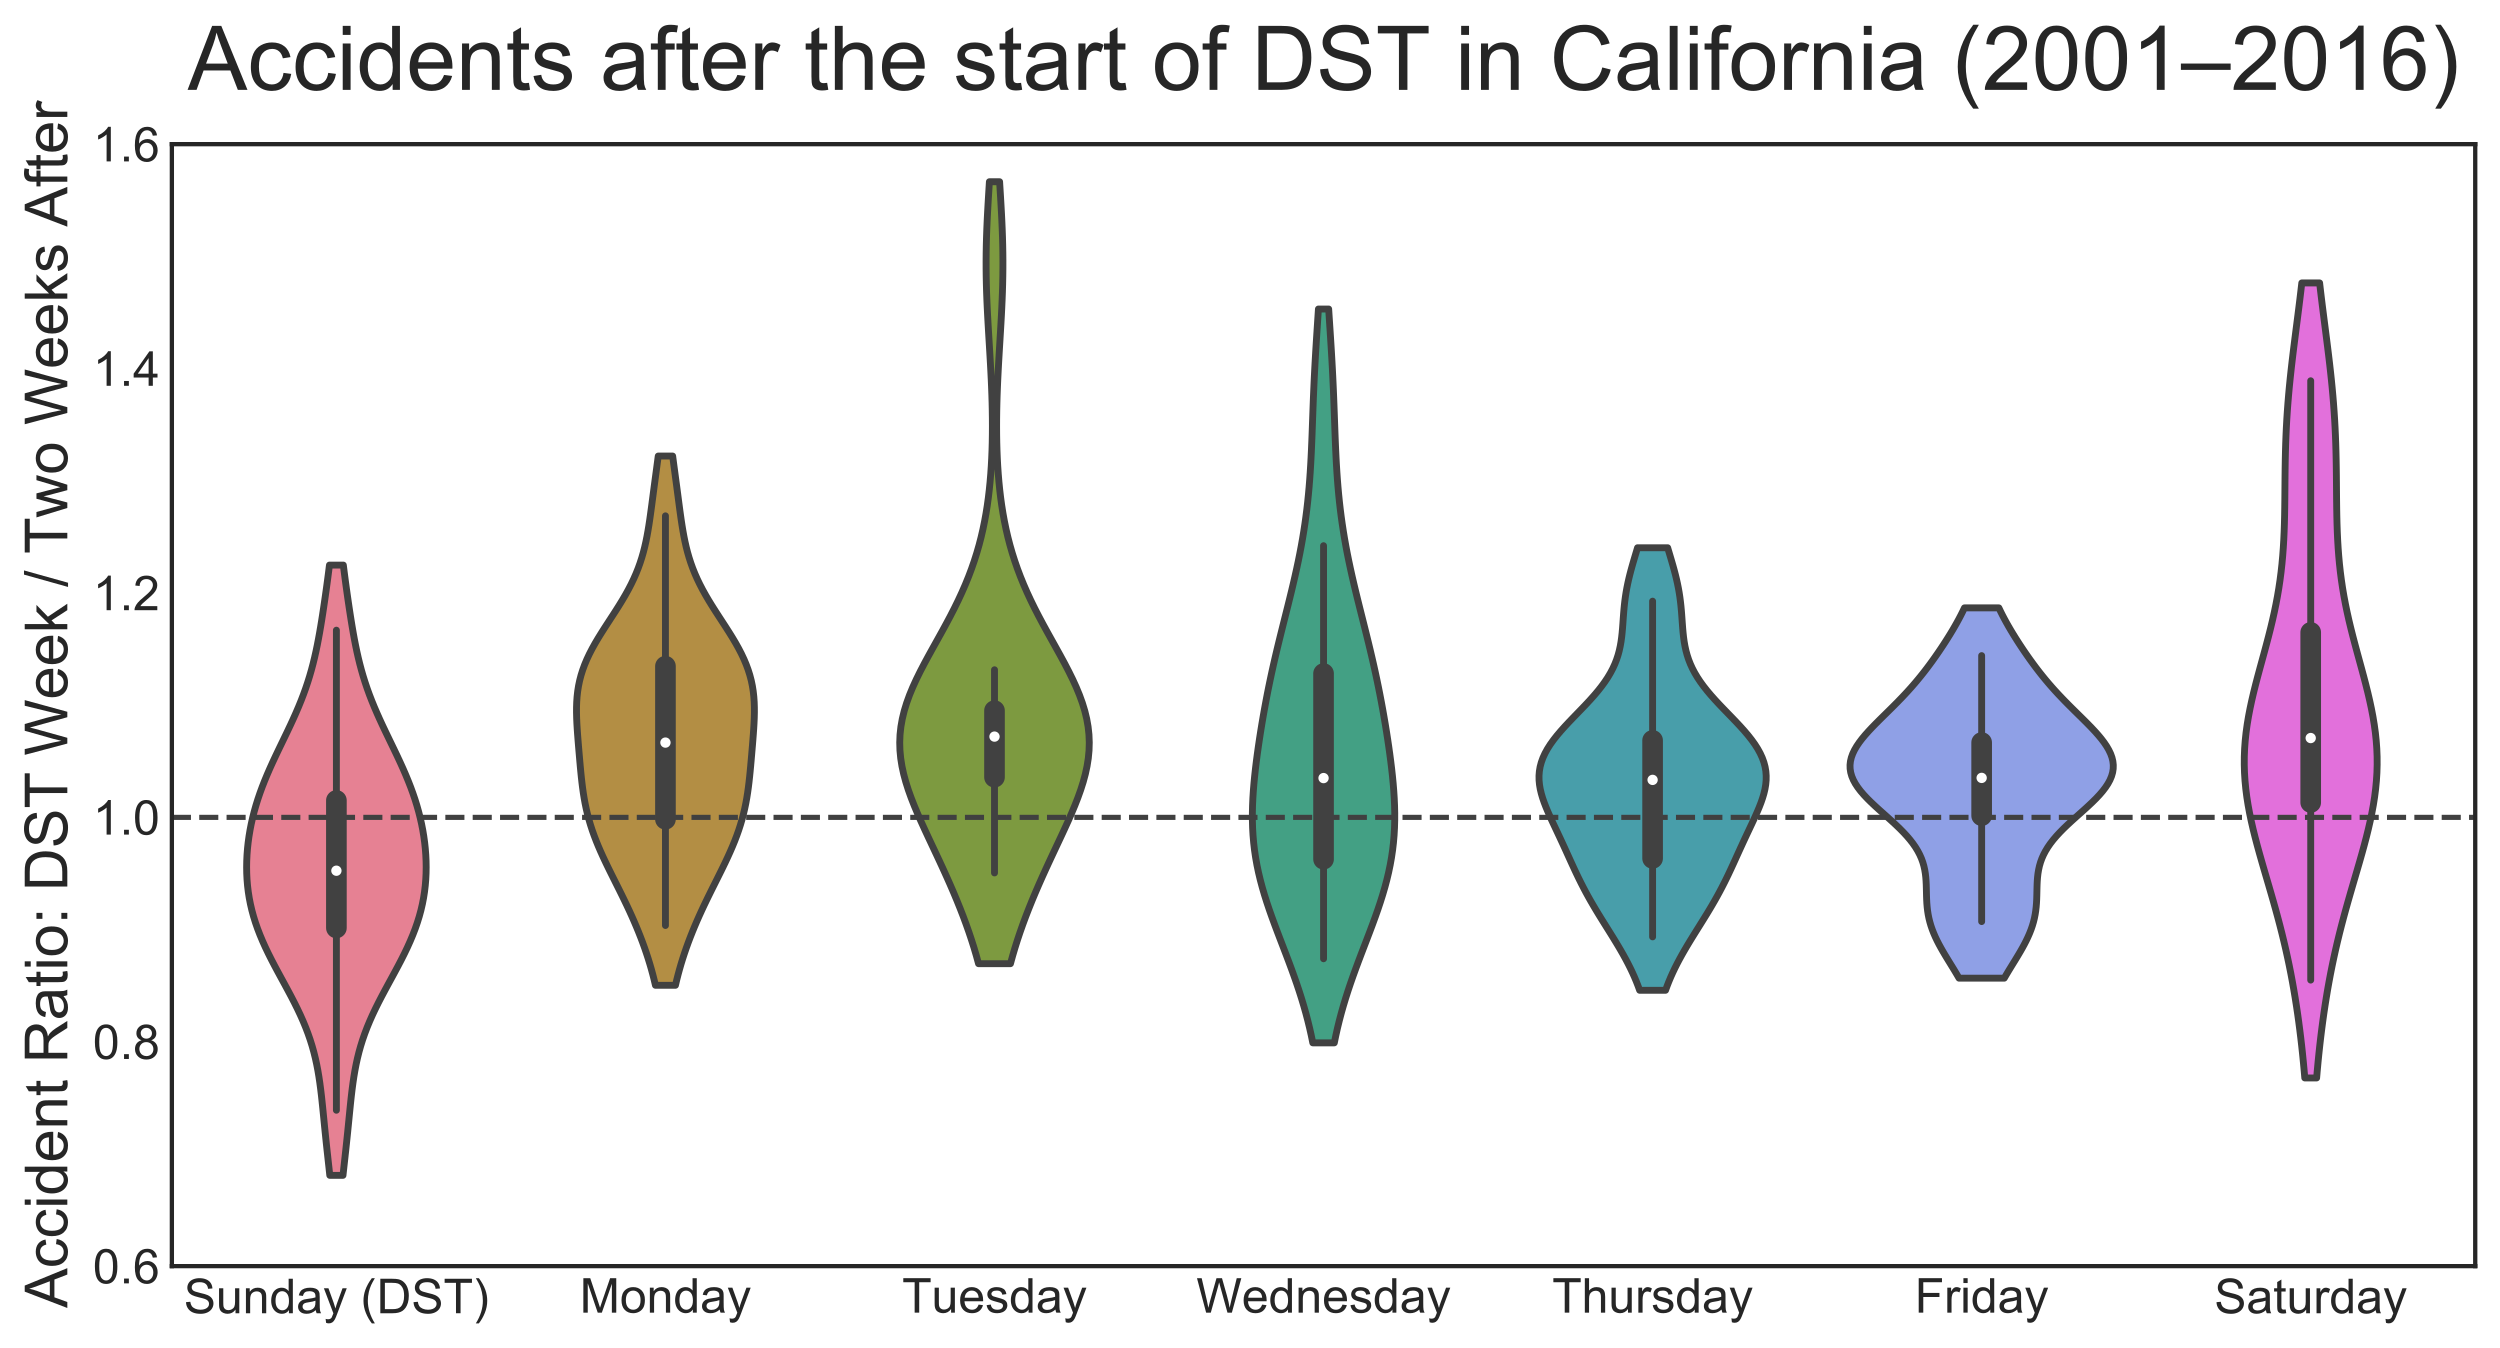 <?xml version="1.0" encoding="utf-8" standalone="no"?>
<!DOCTYPE svg PUBLIC "-//W3C//DTD SVG 1.1//EN"
  "http://www.w3.org/Graphics/SVG/1.1/DTD/svg11.dtd">
<!-- Created with matplotlib (http://matplotlib.org/) -->
<svg height="391.91pt" version="1.1" viewBox="0 0 726.763 391.91" width="726.763pt" xmlns="http://www.w3.org/2000/svg" xmlns:xlink="http://www.w3.org/1999/xlink">
 <defs>
  <style type="text/css">
*{stroke-linecap:butt;stroke-linejoin:round;}
  </style>
 </defs>
 <g id="figure_1">
  <g id="patch_1">
   <path d="M 0 391.91 
L 726.763 391.91 
L 726.763 0 
L 0 0 
z
" style="fill:#ffffff;"/>
  </g>
  <g id="axes_1">
   <g id="patch_2">
    <path d="M 49.963 368.072 
L 719.563 368.072 
L 719.563 41.912 
L 49.963 41.912 
z
" style="fill:#ffffff;"/>
   </g>
   <g id="matplotlib.axis_1">
    <g id="xtick_1">
     <g id="text_1">
      <!-- Sunday (DST) -->
      <defs>
       <path d="M 4.5 23 
L 13.422 23.781 
Q 14.062 18.406 16.375 14.969 
Q 18.703 11.531 23.578 9.406 
Q 28.469 7.281 34.578 7.281 
Q 39.984 7.281 44.141 8.891 
Q 48.297 10.5 50.312 13.297 
Q 52.344 16.109 52.344 19.438 
Q 52.344 22.797 50.391 25.312 
Q 48.438 27.828 43.953 29.547 
Q 41.062 30.672 31.203 33.031 
Q 21.344 35.406 17.391 37.5 
Q 12.25 40.188 9.734 44.156 
Q 7.234 48.141 7.234 53.078 
Q 7.234 58.5 10.297 63.203 
Q 13.375 67.922 19.281 70.359 
Q 25.203 72.797 32.422 72.797 
Q 40.375 72.797 46.453 70.234 
Q 52.547 67.672 55.812 62.688 
Q 59.078 57.719 59.328 51.422 
L 50.25 50.734 
Q 49.516 57.516 45.281 60.984 
Q 41.062 64.453 32.812 64.453 
Q 24.219 64.453 20.281 61.297 
Q 16.359 58.156 16.359 53.719 
Q 16.359 49.859 19.141 47.359 
Q 21.875 44.875 33.422 42.266 
Q 44.969 39.656 49.266 37.703 
Q 55.516 34.812 58.484 30.391 
Q 61.469 25.984 61.469 20.219 
Q 61.469 14.5 58.203 9.438 
Q 54.938 4.391 48.797 1.578 
Q 42.672 -1.219 35.016 -1.219 
Q 25.297 -1.219 18.719 1.609 
Q 12.156 4.438 8.422 10.125 
Q 4.688 15.828 4.5 23 
z
" id="ArialMT-53"/>
       <path d="M 40.578 0 
L 40.578 7.625 
Q 34.516 -1.172 24.125 -1.172 
Q 19.531 -1.172 15.547 0.578 
Q 11.578 2.344 9.641 5 
Q 7.719 7.672 6.938 11.531 
Q 6.391 14.109 6.391 19.734 
L 6.391 51.859 
L 15.188 51.859 
L 15.188 23.094 
Q 15.188 16.219 15.719 13.812 
Q 16.547 10.359 19.234 8.375 
Q 21.922 6.391 25.875 6.391 
Q 29.828 6.391 33.297 8.422 
Q 36.766 10.453 38.203 13.938 
Q 39.656 17.438 39.656 24.078 
L 39.656 51.859 
L 48.438 51.859 
L 48.438 0 
z
" id="ArialMT-75"/>
       <path d="M 6.594 0 
L 6.594 51.859 
L 14.5 51.859 
L 14.5 44.484 
Q 20.219 53.031 31 53.031 
Q 35.688 53.031 39.625 51.344 
Q 43.562 49.656 45.516 46.922 
Q 47.469 44.188 48.25 40.438 
Q 48.734 37.984 48.734 31.891 
L 48.734 0 
L 39.938 0 
L 39.938 31.547 
Q 39.938 36.922 38.906 39.578 
Q 37.891 42.234 35.281 43.812 
Q 32.672 45.406 29.156 45.406 
Q 23.531 45.406 19.453 41.844 
Q 15.375 38.281 15.375 28.328 
L 15.375 0 
z
" id="ArialMT-6e"/>
       <path d="M 40.234 0 
L 40.234 6.547 
Q 35.297 -1.172 25.734 -1.172 
Q 19.531 -1.172 14.328 2.25 
Q 9.125 5.672 6.266 11.797 
Q 3.422 17.922 3.422 25.875 
Q 3.422 33.641 6 39.969 
Q 8.594 46.297 13.766 49.656 
Q 18.953 53.031 25.344 53.031 
Q 30.031 53.031 33.688 51.047 
Q 37.359 49.078 39.656 45.906 
L 39.656 71.578 
L 48.391 71.578 
L 48.391 0 
z
M 12.453 25.875 
Q 12.453 15.922 16.641 10.984 
Q 20.844 6.062 26.562 6.062 
Q 32.328 6.062 36.344 10.766 
Q 40.375 15.484 40.375 25.141 
Q 40.375 35.797 36.266 40.766 
Q 32.172 45.75 26.172 45.75 
Q 20.312 45.75 16.375 40.969 
Q 12.453 36.188 12.453 25.875 
z
" id="ArialMT-64"/>
       <path d="M 40.438 6.391 
Q 35.547 2.25 31.031 0.531 
Q 26.516 -1.172 21.344 -1.172 
Q 12.797 -1.172 8.203 3 
Q 3.609 7.172 3.609 13.672 
Q 3.609 17.484 5.344 20.625 
Q 7.078 23.781 9.891 25.688 
Q 12.703 27.594 16.219 28.562 
Q 18.797 29.25 24.031 29.891 
Q 34.672 31.156 39.703 32.906 
Q 39.75 34.719 39.75 35.203 
Q 39.75 40.578 37.25 42.781 
Q 33.891 45.75 27.25 45.75 
Q 21.047 45.75 18.094 43.578 
Q 15.141 41.406 13.719 35.891 
L 5.125 37.062 
Q 6.297 42.578 8.984 45.969 
Q 11.672 49.359 16.75 51.188 
Q 21.828 53.031 28.516 53.031 
Q 35.156 53.031 39.297 51.469 
Q 43.453 49.906 45.406 47.531 
Q 47.359 45.172 48.141 41.547 
Q 48.578 39.312 48.578 33.453 
L 48.578 21.734 
Q 48.578 9.469 49.141 6.219 
Q 49.703 2.984 51.375 0 
L 42.188 0 
Q 40.828 2.734 40.438 6.391 
z
M 39.703 26.031 
Q 34.906 24.078 25.344 22.703 
Q 19.922 21.922 17.672 20.938 
Q 15.438 19.969 14.203 18.094 
Q 12.984 16.219 12.984 13.922 
Q 12.984 10.406 15.641 8.062 
Q 18.312 5.719 23.438 5.719 
Q 28.516 5.719 32.469 7.938 
Q 36.422 10.156 38.281 14.016 
Q 39.703 17 39.703 22.797 
z
" id="ArialMT-61"/>
       <path d="M 6.203 -19.969 
L 5.219 -11.719 
Q 8.109 -12.5 10.25 -12.5 
Q 13.188 -12.5 14.938 -11.516 
Q 16.703 -10.547 17.828 -8.797 
Q 18.656 -7.469 20.516 -2.25 
Q 20.75 -1.516 21.297 -0.094 
L 1.609 51.859 
L 11.078 51.859 
L 21.875 21.828 
Q 23.969 16.109 25.641 9.812 
Q 27.156 15.875 29.25 21.625 
L 40.328 51.859 
L 49.125 51.859 
L 29.391 -0.875 
Q 26.219 -9.422 24.469 -12.641 
Q 22.125 -17 19.094 -19.016 
Q 16.062 -21.047 11.859 -21.047 
Q 9.328 -21.047 6.203 -19.969 
z
" id="ArialMT-79"/>
       <path id="ArialMT-20"/>
       <path d="M 23.391 -21.047 
Q 16.109 -11.859 11.078 0.438 
Q 6.062 12.75 6.062 25.922 
Q 6.062 37.547 9.812 48.188 
Q 14.203 60.547 23.391 72.797 
L 29.688 72.797 
Q 23.781 62.641 21.875 58.297 
Q 18.891 51.562 17.188 44.234 
Q 15.094 35.109 15.094 25.875 
Q 15.094 2.391 29.688 -21.047 
z
" id="ArialMT-28"/>
       <path d="M 7.719 0 
L 7.719 71.578 
L 32.375 71.578 
Q 40.719 71.578 45.125 70.562 
Q 51.266 69.141 55.609 65.438 
Q 61.281 60.641 64.078 53.188 
Q 66.891 45.75 66.891 36.188 
Q 66.891 28.031 64.984 21.734 
Q 63.094 15.438 60.109 11.297 
Q 57.125 7.172 53.578 4.797 
Q 50.047 2.438 45.047 1.219 
Q 40.047 0 33.547 0 
z
M 17.188 8.453 
L 32.469 8.453 
Q 39.547 8.453 43.578 9.766 
Q 47.609 11.078 50 13.484 
Q 53.375 16.844 55.25 22.531 
Q 57.125 28.219 57.125 36.328 
Q 57.125 47.562 53.438 53.594 
Q 49.75 59.625 44.484 61.672 
Q 40.672 63.141 32.234 63.141 
L 17.188 63.141 
z
" id="ArialMT-44"/>
       <path d="M 25.922 0 
L 25.922 63.141 
L 2.344 63.141 
L 2.344 71.578 
L 59.078 71.578 
L 59.078 63.141 
L 35.406 63.141 
L 35.406 0 
z
" id="ArialMT-54"/>
       <path d="M 12.359 -21.047 
L 6.062 -21.047 
Q 20.656 2.391 20.656 25.875 
Q 20.656 35.062 18.562 44.094 
Q 16.891 51.422 13.922 58.156 
Q 12.016 62.547 6.062 72.797 
L 12.359 72.797 
Q 21.531 60.547 25.922 48.188 
Q 29.688 37.547 29.688 25.922 
Q 29.688 12.75 24.625 0.438 
Q 19.578 -11.859 12.359 -21.047 
z
" id="ArialMT-29"/>
      </defs>
      <g style="fill:#262626;" transform="translate(53.446 381.764)scale(0.14 -0.14)">
       <use xlink:href="#ArialMT-53"/>
       <use x="66.699" xlink:href="#ArialMT-75"/>
       <use x="122.314" xlink:href="#ArialMT-6e"/>
       <use x="177.93" xlink:href="#ArialMT-64"/>
       <use x="233.545" xlink:href="#ArialMT-61"/>
       <use x="289.16" xlink:href="#ArialMT-79"/>
       <use x="339.16" xlink:href="#ArialMT-20"/>
       <use x="366.943" xlink:href="#ArialMT-28"/>
       <use x="400.244" xlink:href="#ArialMT-44"/>
       <use x="472.461" xlink:href="#ArialMT-53"/>
       <use x="539.16" xlink:href="#ArialMT-54"/>
       <use x="600.244" xlink:href="#ArialMT-29"/>
      </g>
     </g>
    </g>
    <g id="xtick_2">
     <g id="text_2">
      <!-- Monday -->
      <defs>
       <path d="M 7.422 0 
L 7.422 71.578 
L 21.688 71.578 
L 38.625 20.906 
Q 40.969 13.812 42.047 10.297 
Q 43.266 14.203 45.844 21.781 
L 62.984 71.578 
L 75.734 71.578 
L 75.734 0 
L 66.609 0 
L 66.609 59.906 
L 45.797 0 
L 37.25 0 
L 16.547 60.938 
L 16.547 0 
z
" id="ArialMT-4d"/>
       <path d="M 3.328 25.922 
Q 3.328 40.328 11.328 47.266 
Q 18.016 53.031 27.641 53.031 
Q 38.328 53.031 45.109 46.016 
Q 51.906 39.016 51.906 26.656 
Q 51.906 16.656 48.906 10.906 
Q 45.906 5.172 40.156 2 
Q 34.422 -1.172 27.641 -1.172 
Q 16.75 -1.172 10.031 5.812 
Q 3.328 12.797 3.328 25.922 
z
M 12.359 25.922 
Q 12.359 15.969 16.703 11.016 
Q 21.047 6.062 27.641 6.062 
Q 34.188 6.062 38.531 11.031 
Q 42.875 16.016 42.875 26.219 
Q 42.875 35.844 38.5 40.797 
Q 34.125 45.75 27.641 45.75 
Q 21.047 45.75 16.703 40.812 
Q 12.359 35.891 12.359 25.922 
z
" id="ArialMT-6f"/>
      </defs>
      <g style="fill:#262626;" transform="translate(168.547 381.593)scale(0.14 -0.14)">
       <use xlink:href="#ArialMT-4d"/>
       <use x="83.301" xlink:href="#ArialMT-6f"/>
       <use x="138.916" xlink:href="#ArialMT-6e"/>
       <use x="194.531" xlink:href="#ArialMT-64"/>
       <use x="250.146" xlink:href="#ArialMT-61"/>
       <use x="305.762" xlink:href="#ArialMT-79"/>
      </g>
     </g>
    </g>
    <g id="xtick_3">
     <g id="text_3">
      <!-- Tuesday -->
      <defs>
       <path d="M 42.094 16.703 
L 51.172 15.578 
Q 49.031 7.625 43.219 3.219 
Q 37.406 -1.172 28.375 -1.172 
Q 17 -1.172 10.328 5.828 
Q 3.656 12.844 3.656 25.484 
Q 3.656 38.578 10.391 45.797 
Q 17.141 53.031 27.875 53.031 
Q 38.281 53.031 44.875 45.953 
Q 51.469 38.875 51.469 26.031 
Q 51.469 25.25 51.422 23.688 
L 12.75 23.688 
Q 13.234 15.141 17.578 10.594 
Q 21.922 6.062 28.422 6.062 
Q 33.25 6.062 36.672 8.594 
Q 40.094 11.141 42.094 16.703 
z
M 13.234 30.906 
L 42.188 30.906 
Q 41.609 37.453 38.875 40.719 
Q 34.672 45.797 27.984 45.797 
Q 21.922 45.797 17.797 41.75 
Q 13.672 37.703 13.234 30.906 
z
" id="ArialMT-65"/>
       <path d="M 3.078 15.484 
L 11.766 16.844 
Q 12.5 11.625 15.844 8.844 
Q 19.188 6.062 25.203 6.062 
Q 31.25 6.062 34.172 8.516 
Q 37.109 10.984 37.109 14.312 
Q 37.109 17.281 34.516 19 
Q 32.719 20.172 25.531 21.969 
Q 15.875 24.422 12.141 26.203 
Q 8.406 27.984 6.469 31.125 
Q 4.547 34.281 4.547 38.094 
Q 4.547 41.547 6.125 44.5 
Q 7.719 47.469 10.453 49.422 
Q 12.5 50.922 16.031 51.969 
Q 19.578 53.031 23.641 53.031 
Q 29.734 53.031 34.344 51.266 
Q 38.969 49.516 41.156 46.5 
Q 43.359 43.5 44.188 38.484 
L 35.594 37.312 
Q 35.016 41.312 32.203 43.547 
Q 29.391 45.797 24.266 45.797 
Q 18.219 45.797 15.625 43.797 
Q 13.031 41.797 13.031 39.109 
Q 13.031 37.406 14.109 36.031 
Q 15.188 34.625 17.484 33.688 
Q 18.797 33.203 25.25 31.453 
Q 34.578 28.953 38.25 27.359 
Q 41.938 25.781 44.031 22.75 
Q 46.141 19.734 46.141 15.234 
Q 46.141 10.844 43.578 6.953 
Q 41.016 3.078 36.172 0.953 
Q 31.344 -1.172 25.25 -1.172 
Q 15.141 -1.172 9.844 3.031 
Q 4.547 7.234 3.078 15.484 
z
" id="ArialMT-73"/>
      </defs>
      <g style="fill:#262626;" transform="translate(262.263 381.593)scale(0.14 -0.14)">
       <use xlink:href="#ArialMT-54"/>
       <use x="61.037" xlink:href="#ArialMT-75"/>
       <use x="116.652" xlink:href="#ArialMT-65"/>
       <use x="172.268" xlink:href="#ArialMT-73"/>
       <use x="222.268" xlink:href="#ArialMT-64"/>
       <use x="277.883" xlink:href="#ArialMT-61"/>
       <use x="333.498" xlink:href="#ArialMT-79"/>
      </g>
     </g>
    </g>
    <g id="xtick_4">
     <g id="text_4">
      <!-- Wednesday -->
      <defs>
       <path d="M 20.219 0 
L 1.219 71.578 
L 10.938 71.578 
L 21.828 24.656 
Q 23.578 17.281 24.859 10.016 
Q 27.594 21.484 28.078 23.25 
L 41.703 71.578 
L 53.125 71.578 
L 63.375 35.359 
Q 67.234 21.875 68.953 10.016 
Q 70.312 16.797 72.516 25.594 
L 83.734 71.578 
L 93.266 71.578 
L 73.641 0 
L 64.5 0 
L 49.422 54.547 
Q 47.516 61.375 47.172 62.938 
Q 46.047 58.016 45.062 54.547 
L 29.891 0 
z
" id="ArialMT-57"/>
      </defs>
      <g style="fill:#262626;" transform="translate(347.801 381.593)scale(0.14 -0.14)">
       <use xlink:href="#ArialMT-57"/>
       <use x="94.369" xlink:href="#ArialMT-65"/>
       <use x="149.984" xlink:href="#ArialMT-64"/>
       <use x="205.6" xlink:href="#ArialMT-6e"/>
       <use x="261.215" xlink:href="#ArialMT-65"/>
       <use x="316.83" xlink:href="#ArialMT-73"/>
       <use x="366.83" xlink:href="#ArialMT-64"/>
       <use x="422.445" xlink:href="#ArialMT-61"/>
       <use x="478.061" xlink:href="#ArialMT-79"/>
      </g>
     </g>
    </g>
    <g id="xtick_5">
     <g id="text_5">
      <!-- Thursday -->
      <defs>
       <path d="M 6.594 0 
L 6.594 71.578 
L 15.375 71.578 
L 15.375 45.906 
Q 21.531 53.031 30.906 53.031 
Q 36.672 53.031 40.922 50.75 
Q 45.172 48.484 47 44.484 
Q 48.828 40.484 48.828 32.859 
L 48.828 0 
L 40.047 0 
L 40.047 32.859 
Q 40.047 39.453 37.188 42.453 
Q 34.328 45.453 29.109 45.453 
Q 25.203 45.453 21.75 43.422 
Q 18.312 41.406 16.844 37.938 
Q 15.375 34.469 15.375 28.375 
L 15.375 0 
z
" id="ArialMT-68"/>
       <path d="M 6.5 0 
L 6.5 51.859 
L 14.406 51.859 
L 14.406 44 
Q 17.438 49.516 20 51.266 
Q 22.562 53.031 25.641 53.031 
Q 30.078 53.031 34.672 50.203 
L 31.641 42.047 
Q 28.422 43.953 25.203 43.953 
Q 22.312 43.953 20.016 42.219 
Q 17.719 40.484 16.75 37.406 
Q 15.281 32.719 15.281 27.156 
L 15.281 0 
z
" id="ArialMT-72"/>
      </defs>
      <g style="fill:#262626;" transform="translate(451.243 381.593)scale(0.14 -0.14)">
       <use xlink:href="#ArialMT-54"/>
       <use x="61.084" xlink:href="#ArialMT-68"/>
       <use x="116.699" xlink:href="#ArialMT-75"/>
       <use x="172.314" xlink:href="#ArialMT-72"/>
       <use x="205.615" xlink:href="#ArialMT-73"/>
       <use x="255.615" xlink:href="#ArialMT-64"/>
       <use x="311.23" xlink:href="#ArialMT-61"/>
       <use x="366.846" xlink:href="#ArialMT-79"/>
      </g>
     </g>
    </g>
    <g id="xtick_6">
     <g id="text_6">
      <!-- Friday -->
      <defs>
       <path d="M 8.203 0 
L 8.203 71.578 
L 56.5 71.578 
L 56.5 63.141 
L 17.672 63.141 
L 17.672 40.969 
L 51.266 40.969 
L 51.266 32.516 
L 17.672 32.516 
L 17.672 0 
z
" id="ArialMT-46"/>
       <path d="M 6.641 61.469 
L 6.641 71.578 
L 15.438 71.578 
L 15.438 61.469 
z
M 6.641 0 
L 6.641 51.859 
L 15.438 51.859 
L 15.438 0 
z
" id="ArialMT-69"/>
      </defs>
      <g style="fill:#262626;" transform="translate(556.631 381.593)scale(0.14 -0.14)">
       <use xlink:href="#ArialMT-46"/>
       <use x="61.084" xlink:href="#ArialMT-72"/>
       <use x="94.385" xlink:href="#ArialMT-69"/>
       <use x="116.602" xlink:href="#ArialMT-64"/>
       <use x="172.217" xlink:href="#ArialMT-61"/>
       <use x="227.832" xlink:href="#ArialMT-79"/>
      </g>
     </g>
    </g>
    <g id="xtick_7">
     <g id="text_7">
      <!-- Saturday -->
      <defs>
       <path d="M 25.781 7.859 
L 27.047 0.094 
Q 23.344 -0.688 20.406 -0.688 
Q 15.625 -0.688 12.984 0.828 
Q 10.359 2.344 9.281 4.812 
Q 8.203 7.281 8.203 15.188 
L 8.203 45.016 
L 1.766 45.016 
L 1.766 51.859 
L 8.203 51.859 
L 8.203 64.703 
L 16.938 69.969 
L 16.938 51.859 
L 25.781 51.859 
L 25.781 45.016 
L 16.938 45.016 
L 16.938 14.703 
Q 16.938 10.938 17.406 9.859 
Q 17.875 8.797 18.922 8.156 
Q 19.969 7.516 21.922 7.516 
Q 23.391 7.516 25.781 7.859 
z
" id="ArialMT-74"/>
      </defs>
      <g style="fill:#262626;" transform="translate(643.719 381.764)scale(0.14 -0.14)">
       <use xlink:href="#ArialMT-53"/>
       <use x="66.699" xlink:href="#ArialMT-61"/>
       <use x="122.314" xlink:href="#ArialMT-74"/>
       <use x="150.098" xlink:href="#ArialMT-75"/>
       <use x="205.713" xlink:href="#ArialMT-72"/>
       <use x="239.014" xlink:href="#ArialMT-64"/>
       <use x="294.629" xlink:href="#ArialMT-61"/>
       <use x="350.244" xlink:href="#ArialMT-79"/>
      </g>
     </g>
    </g>
   </g>
   <g id="matplotlib.axis_2">
    <g id="ytick_1">
     <g id="text_8">
      <!-- 0.6 -->
      <defs>
       <path d="M 4.156 35.297 
Q 4.156 48 6.766 55.734 
Q 9.375 63.484 14.516 67.672 
Q 19.672 71.875 27.484 71.875 
Q 33.25 71.875 37.594 69.547 
Q 41.938 67.234 44.766 62.859 
Q 47.609 58.5 49.219 52.219 
Q 50.828 45.953 50.828 35.297 
Q 50.828 22.703 48.234 14.969 
Q 45.656 7.234 40.5 3 
Q 35.359 -1.219 27.484 -1.219 
Q 17.141 -1.219 11.234 6.203 
Q 4.156 15.141 4.156 35.297 
z
M 13.188 35.297 
Q 13.188 17.672 17.312 11.828 
Q 21.438 6 27.484 6 
Q 33.547 6 37.672 11.859 
Q 41.797 17.719 41.797 35.297 
Q 41.797 52.984 37.672 58.781 
Q 33.547 64.594 27.391 64.594 
Q 21.344 64.594 17.719 59.469 
Q 13.188 52.938 13.188 35.297 
z
" id="ArialMT-30"/>
       <path d="M 9.078 0 
L 9.078 10.016 
L 19.094 10.016 
L 19.094 0 
z
" id="ArialMT-2e"/>
       <path d="M 49.75 54.047 
L 41.016 53.375 
Q 39.844 58.547 37.703 60.891 
Q 34.125 64.656 28.906 64.656 
Q 24.703 64.656 21.531 62.312 
Q 17.391 59.281 14.984 53.469 
Q 12.594 47.656 12.5 36.922 
Q 15.672 41.75 20.266 44.094 
Q 24.859 46.438 29.891 46.438 
Q 38.672 46.438 44.844 39.969 
Q 51.031 33.5 51.031 23.25 
Q 51.031 16.5 48.125 10.719 
Q 45.219 4.938 40.141 1.859 
Q 35.062 -1.219 28.609 -1.219 
Q 17.625 -1.219 10.688 6.859 
Q 3.766 14.938 3.766 33.5 
Q 3.766 54.25 11.422 63.672 
Q 18.109 71.875 29.438 71.875 
Q 37.891 71.875 43.281 67.141 
Q 48.688 62.406 49.75 54.047 
z
M 13.875 23.188 
Q 13.875 18.656 15.797 14.5 
Q 17.719 10.359 21.188 8.172 
Q 24.656 6 28.469 6 
Q 34.031 6 38.031 10.484 
Q 42.047 14.984 42.047 22.703 
Q 42.047 30.125 38.078 34.391 
Q 34.125 38.672 28.125 38.672 
Q 22.172 38.672 18.016 34.391 
Q 13.875 30.125 13.875 23.188 
z
" id="ArialMT-36"/>
      </defs>
      <g style="fill:#262626;" transform="translate(27.003 373.082)scale(0.14 -0.14)">
       <use xlink:href="#ArialMT-30"/>
       <use x="55.615" xlink:href="#ArialMT-2e"/>
       <use x="83.398" xlink:href="#ArialMT-36"/>
      </g>
     </g>
    </g>
    <g id="ytick_2">
     <g id="text_9">
      <!-- 0.8 -->
      <defs>
       <path d="M 17.672 38.812 
Q 12.203 40.828 9.562 44.531 
Q 6.938 48.25 6.938 53.422 
Q 6.938 61.234 12.547 66.547 
Q 18.172 71.875 27.484 71.875 
Q 36.859 71.875 42.578 66.422 
Q 48.297 60.984 48.297 53.172 
Q 48.297 48.188 45.672 44.5 
Q 43.062 40.828 37.75 38.812 
Q 44.344 36.672 47.781 31.875 
Q 51.219 27.094 51.219 20.453 
Q 51.219 11.281 44.719 5.031 
Q 38.234 -1.219 27.641 -1.219 
Q 17.047 -1.219 10.547 5.047 
Q 4.047 11.328 4.047 20.703 
Q 4.047 27.688 7.594 32.391 
Q 11.141 37.109 17.672 38.812 
z
M 15.922 53.719 
Q 15.922 48.641 19.188 45.406 
Q 22.469 42.188 27.688 42.188 
Q 32.766 42.188 36.016 45.375 
Q 39.266 48.578 39.266 53.219 
Q 39.266 58.062 35.906 61.359 
Q 32.562 64.656 27.594 64.656 
Q 22.562 64.656 19.234 61.422 
Q 15.922 58.203 15.922 53.719 
z
M 13.094 20.656 
Q 13.094 16.891 14.875 13.375 
Q 16.656 9.859 20.172 7.922 
Q 23.688 6 27.734 6 
Q 34.031 6 38.125 10.047 
Q 42.234 14.109 42.234 20.359 
Q 42.234 26.703 38.016 30.859 
Q 33.797 35.016 27.438 35.016 
Q 21.234 35.016 17.156 30.906 
Q 13.094 26.812 13.094 20.656 
z
" id="ArialMT-38"/>
      </defs>
      <g style="fill:#262626;" transform="translate(27.003 307.85)scale(0.14 -0.14)">
       <use xlink:href="#ArialMT-30"/>
       <use x="55.615" xlink:href="#ArialMT-2e"/>
       <use x="83.398" xlink:href="#ArialMT-38"/>
      </g>
     </g>
    </g>
    <g id="ytick_3">
     <g id="text_10">
      <!-- 1.0 -->
      <defs>
       <path d="M 37.25 0 
L 28.469 0 
L 28.469 56 
Q 25.297 52.984 20.141 49.953 
Q 14.984 46.922 10.891 45.406 
L 10.891 53.906 
Q 18.266 57.375 23.781 62.297 
Q 29.297 67.234 31.594 71.875 
L 37.25 71.875 
z
" id="ArialMT-31"/>
      </defs>
      <g style="fill:#262626;" transform="translate(27.003 242.618)scale(0.14 -0.14)">
       <use xlink:href="#ArialMT-31"/>
       <use x="55.615" xlink:href="#ArialMT-2e"/>
       <use x="83.398" xlink:href="#ArialMT-30"/>
      </g>
     </g>
    </g>
    <g id="ytick_4">
     <g id="text_11">
      <!-- 1.2 -->
      <defs>
       <path d="M 50.344 8.453 
L 50.344 0 
L 3.031 0 
Q 2.938 3.172 4.047 6.109 
Q 5.859 10.938 9.828 15.625 
Q 13.812 20.312 21.344 26.469 
Q 33.016 36.031 37.109 41.625 
Q 41.219 47.219 41.219 52.203 
Q 41.219 57.422 37.469 61 
Q 33.734 64.594 27.734 64.594 
Q 21.391 64.594 17.578 60.781 
Q 13.766 56.984 13.719 50.25 
L 4.688 51.172 
Q 5.609 61.281 11.656 66.578 
Q 17.719 71.875 27.938 71.875 
Q 38.234 71.875 44.234 66.156 
Q 50.25 60.453 50.25 52 
Q 50.25 47.703 48.484 43.547 
Q 46.734 39.406 42.656 34.812 
Q 38.578 30.219 29.109 22.219 
Q 21.188 15.578 18.938 13.203 
Q 16.703 10.844 15.234 8.453 
z
" id="ArialMT-32"/>
      </defs>
      <g style="fill:#262626;" transform="translate(27.003 177.386)scale(0.14 -0.14)">
       <use xlink:href="#ArialMT-31"/>
       <use x="55.615" xlink:href="#ArialMT-2e"/>
       <use x="83.398" xlink:href="#ArialMT-32"/>
      </g>
     </g>
    </g>
    <g id="ytick_5">
     <g id="text_12">
      <!-- 1.4 -->
      <defs>
       <path d="M 32.328 0 
L 32.328 17.141 
L 1.266 17.141 
L 1.266 25.203 
L 33.938 71.578 
L 41.109 71.578 
L 41.109 25.203 
L 50.781 25.203 
L 50.781 17.141 
L 41.109 17.141 
L 41.109 0 
z
M 32.328 25.203 
L 32.328 57.469 
L 9.906 25.203 
z
" id="ArialMT-34"/>
      </defs>
      <g style="fill:#262626;" transform="translate(27.003 112.154)scale(0.14 -0.14)">
       <use xlink:href="#ArialMT-31"/>
       <use x="55.615" xlink:href="#ArialMT-2e"/>
       <use x="83.398" xlink:href="#ArialMT-34"/>
      </g>
     </g>
    </g>
    <g id="ytick_6">
     <g id="text_13">
      <!-- 1.6 -->
      <g style="fill:#262626;" transform="translate(27.003 46.922)scale(0.14 -0.14)">
       <use xlink:href="#ArialMT-31"/>
       <use x="55.615" xlink:href="#ArialMT-2e"/>
       <use x="83.398" xlink:href="#ArialMT-36"/>
      </g>
     </g>
    </g>
    <g id="text_14">
     <!-- Accident Ratio: DST Week / Two Weeks After -->
     <defs>
      <path d="M -0.141 0 
L 27.344 71.578 
L 37.547 71.578 
L 66.844 0 
L 56.062 0 
L 47.703 21.688 
L 17.781 21.688 
L 9.906 0 
z
M 20.516 29.391 
L 44.781 29.391 
L 37.312 49.219 
Q 33.891 58.25 32.234 64.062 
Q 30.859 57.172 28.375 50.391 
z
" id="ArialMT-41"/>
      <path d="M 40.438 19 
L 49.078 17.875 
Q 47.656 8.938 41.812 3.875 
Q 35.984 -1.172 27.484 -1.172 
Q 16.844 -1.172 10.375 5.781 
Q 3.906 12.75 3.906 25.734 
Q 3.906 34.125 6.688 40.422 
Q 9.469 46.734 15.156 49.875 
Q 20.844 53.031 27.547 53.031 
Q 35.984 53.031 41.359 48.75 
Q 46.734 44.484 48.25 36.625 
L 39.703 35.297 
Q 38.484 40.531 35.375 43.156 
Q 32.281 45.797 27.875 45.797 
Q 21.234 45.797 17.078 41.031 
Q 12.938 36.281 12.938 25.984 
Q 12.938 15.531 16.938 10.797 
Q 20.953 6.062 27.391 6.062 
Q 32.562 6.062 36.031 9.234 
Q 39.5 12.406 40.438 19 
z
" id="ArialMT-63"/>
      <path d="M 7.859 0 
L 7.859 71.578 
L 39.594 71.578 
Q 49.172 71.578 54.141 69.641 
Q 59.125 67.719 62.109 62.828 
Q 65.094 57.953 65.094 52.047 
Q 65.094 44.438 60.156 39.203 
Q 55.219 33.984 44.922 32.562 
Q 48.688 30.766 50.641 29 
Q 54.781 25.203 58.5 19.484 
L 70.953 0 
L 59.031 0 
L 49.562 14.891 
Q 45.406 21.344 42.719 24.75 
Q 40.047 28.172 37.922 29.531 
Q 35.797 30.906 33.594 31.453 
Q 31.984 31.781 28.328 31.781 
L 17.328 31.781 
L 17.328 0 
z
M 17.328 39.984 
L 37.703 39.984 
Q 44.188 39.984 47.844 41.328 
Q 51.516 42.672 53.422 45.625 
Q 55.328 48.578 55.328 52.047 
Q 55.328 57.125 51.641 60.391 
Q 47.953 63.672 39.984 63.672 
L 17.328 63.672 
z
" id="ArialMT-52"/>
      <path d="M 9.031 41.844 
L 9.031 51.859 
L 19.047 51.859 
L 19.047 41.844 
z
M 9.031 0 
L 9.031 10.016 
L 19.047 10.016 
L 19.047 0 
z
" id="ArialMT-3a"/>
      <path d="M 6.641 0 
L 6.641 71.578 
L 15.438 71.578 
L 15.438 30.766 
L 36.234 51.859 
L 47.609 51.859 
L 27.781 32.625 
L 49.609 0 
L 38.766 0 
L 21.625 26.516 
L 15.438 20.562 
L 15.438 0 
z
" id="ArialMT-6b"/>
      <path d="M 0 -1.219 
L 20.75 72.797 
L 27.781 72.797 
L 7.078 -1.219 
z
" id="ArialMT-2f"/>
      <path d="M 16.156 0 
L 0.297 51.859 
L 9.375 51.859 
L 17.625 21.922 
L 20.703 10.797 
Q 20.906 11.625 23.391 21.484 
L 31.641 51.859 
L 40.672 51.859 
L 48.438 21.781 
L 51.031 11.859 
L 54 21.875 
L 62.891 51.859 
L 71.438 51.859 
L 55.219 0 
L 46.094 0 
L 37.844 31.062 
L 35.844 39.891 
L 25.344 0 
z
" id="ArialMT-77"/>
      <path d="M 8.688 0 
L 8.688 45.016 
L 0.922 45.016 
L 0.922 51.859 
L 8.688 51.859 
L 8.688 57.375 
Q 8.688 62.594 9.625 65.141 
Q 10.891 68.562 14.078 70.672 
Q 17.281 72.797 23.047 72.797 
Q 26.766 72.797 31.25 71.922 
L 29.938 64.266 
Q 27.203 64.75 24.75 64.75 
Q 20.75 64.75 19.094 63.031 
Q 17.438 61.328 17.438 56.641 
L 17.438 51.859 
L 27.547 51.859 
L 27.547 45.016 
L 17.438 45.016 
L 17.438 0 
z
" id="ArialMT-66"/>
     </defs>
     <g style="fill:#262626;" transform="translate(19.569 380.218)rotate(-90)scale(0.173 -0.173)">
      <use xlink:href="#ArialMT-41"/>
      <use x="66.699" xlink:href="#ArialMT-63"/>
      <use x="116.699" xlink:href="#ArialMT-63"/>
      <use x="166.699" xlink:href="#ArialMT-69"/>
      <use x="188.916" xlink:href="#ArialMT-64"/>
      <use x="244.531" xlink:href="#ArialMT-65"/>
      <use x="300.146" xlink:href="#ArialMT-6e"/>
      <use x="355.762" xlink:href="#ArialMT-74"/>
      <use x="383.545" xlink:href="#ArialMT-20"/>
      <use x="411.328" xlink:href="#ArialMT-52"/>
      <use x="483.545" xlink:href="#ArialMT-61"/>
      <use x="539.16" xlink:href="#ArialMT-74"/>
      <use x="566.943" xlink:href="#ArialMT-69"/>
      <use x="589.16" xlink:href="#ArialMT-6f"/>
      <use x="644.775" xlink:href="#ArialMT-3a"/>
      <use x="672.559" xlink:href="#ArialMT-20"/>
      <use x="700.342" xlink:href="#ArialMT-44"/>
      <use x="772.559" xlink:href="#ArialMT-53"/>
      <use x="839.258" xlink:href="#ArialMT-54"/>
      <use x="900.326" xlink:href="#ArialMT-20"/>
      <use x="928.109" xlink:href="#ArialMT-57"/>
      <use x="1022.479" xlink:href="#ArialMT-65"/>
      <use x="1078.094" xlink:href="#ArialMT-65"/>
      <use x="1133.709" xlink:href="#ArialMT-6b"/>
      <use x="1183.709" xlink:href="#ArialMT-20"/>
      <use x="1211.492" xlink:href="#ArialMT-2f"/>
      <use x="1239.275" xlink:href="#ArialMT-20"/>
      <use x="1267.043" xlink:href="#ArialMT-54"/>
      <use x="1328.049" xlink:href="#ArialMT-77"/>
      <use x="1400.266" xlink:href="#ArialMT-6f"/>
      <use x="1455.881" xlink:href="#ArialMT-20"/>
      <use x="1483.664" xlink:href="#ArialMT-57"/>
      <use x="1578.033" xlink:href="#ArialMT-65"/>
      <use x="1633.648" xlink:href="#ArialMT-65"/>
      <use x="1689.264" xlink:href="#ArialMT-6b"/>
      <use x="1739.264" xlink:href="#ArialMT-73"/>
      <use x="1789.264" xlink:href="#ArialMT-20"/>
      <use x="1816.969" xlink:href="#ArialMT-41"/>
      <use x="1883.668" xlink:href="#ArialMT-66"/>
      <use x="1911.451" xlink:href="#ArialMT-74"/>
      <use x="1939.234" xlink:href="#ArialMT-65"/>
      <use x="1994.85" xlink:href="#ArialMT-72"/>
     </g>
    </g>
   </g>
   <g id="PolyCollection_1">
    <defs>
     <path d="M 99.71 -50.232 
L 95.873 -50.232 
L 95.679 -52.024 
L 95.481 -53.816 
L 95.284 -55.608 
L 95.087 -57.4 
L 94.894 -59.192 
L 94.705 -60.984 
L 94.521 -62.776 
L 94.34 -64.568 
L 94.163 -66.36 
L 93.986 -68.152 
L 93.807 -69.944 
L 93.621 -71.736 
L 93.425 -73.528 
L 93.211 -75.32 
L 92.975 -77.112 
L 92.709 -78.903 
L 92.408 -80.695 
L 92.064 -82.487 
L 91.672 -84.279 
L 91.228 -86.071 
L 90.726 -87.863 
L 90.165 -89.655 
L 89.543 -91.447 
L 88.86 -93.239 
L 88.119 -95.031 
L 87.322 -96.823 
L 86.475 -98.615 
L 85.585 -100.407 
L 84.659 -102.199 
L 83.706 -103.991 
L 82.737 -105.783 
L 81.76 -107.575 
L 80.788 -109.367 
L 79.83 -111.159 
L 78.896 -112.95 
L 77.996 -114.742 
L 77.138 -116.534 
L 76.33 -118.326 
L 75.578 -120.118 
L 74.887 -121.91 
L 74.263 -123.702 
L 73.706 -125.494 
L 73.218 -127.286 
L 72.801 -129.078 
L 72.453 -130.87 
L 72.173 -132.662 
L 71.959 -134.454 
L 71.81 -136.246 
L 71.722 -138.038 
L 71.694 -139.83 
L 71.723 -141.622 
L 71.808 -143.414 
L 71.947 -145.206 
L 72.139 -146.997 
L 72.384 -148.789 
L 72.682 -150.581 
L 73.031 -152.373 
L 73.433 -154.165 
L 73.888 -155.957 
L 74.394 -157.749 
L 74.952 -159.541 
L 75.56 -161.333 
L 76.216 -163.125 
L 76.918 -164.917 
L 77.661 -166.709 
L 78.441 -168.501 
L 79.252 -170.293 
L 80.089 -172.085 
L 80.943 -173.877 
L 81.808 -175.669 
L 82.675 -177.461 
L 83.537 -179.252 
L 84.386 -181.044 
L 85.215 -182.836 
L 86.017 -184.628 
L 86.786 -186.42 
L 87.518 -188.212 
L 88.208 -190.004 
L 88.856 -191.796 
L 89.459 -193.588 
L 90.018 -195.38 
L 90.534 -197.172 
L 91.01 -198.964 
L 91.447 -200.756 
L 91.851 -202.548 
L 92.225 -204.34 
L 92.572 -206.132 
L 92.898 -207.924 
L 93.206 -209.716 
L 93.5 -211.508 
L 93.782 -213.299 
L 94.054 -215.091 
L 94.32 -216.883 
L 94.578 -218.675 
L 94.831 -220.467 
L 95.077 -222.259 
L 95.317 -224.051 
L 95.549 -225.843 
L 95.772 -227.635 
L 99.812 -227.635 
L 99.812 -227.635 
L 100.035 -225.843 
L 100.267 -224.051 
L 100.506 -222.259 
L 100.753 -220.467 
L 101.005 -218.675 
L 101.264 -216.883 
L 101.529 -215.091 
L 101.802 -213.299 
L 102.084 -211.508 
L 102.377 -209.716 
L 102.685 -207.924 
L 103.011 -206.132 
L 103.359 -204.34 
L 103.732 -202.548 
L 104.136 -200.756 
L 104.574 -198.964 
L 105.049 -197.172 
L 105.565 -195.38 
L 106.124 -193.588 
L 106.727 -191.796 
L 107.375 -190.004 
L 108.066 -188.212 
L 108.798 -186.42 
L 109.567 -184.628 
L 110.369 -182.836 
L 111.197 -181.044 
L 112.046 -179.252 
L 112.908 -177.461 
L 113.776 -175.669 
L 114.64 -173.877 
L 115.495 -172.085 
L 116.331 -170.293 
L 117.143 -168.501 
L 117.923 -166.709 
L 118.666 -164.917 
L 119.367 -163.125 
L 120.023 -161.333 
L 120.631 -159.541 
L 121.189 -157.749 
L 121.696 -155.957 
L 122.15 -154.165 
L 122.552 -152.373 
L 122.902 -150.581 
L 123.199 -148.789 
L 123.444 -146.997 
L 123.636 -145.206 
L 123.775 -143.414 
L 123.86 -141.622 
L 123.889 -139.83 
L 123.861 -138.038 
L 123.773 -136.246 
L 123.624 -134.454 
L 123.41 -132.662 
L 123.13 -130.87 
L 122.782 -129.078 
L 122.365 -127.286 
L 121.878 -125.494 
L 121.321 -123.702 
L 120.696 -121.91 
L 120.006 -120.118 
L 119.254 -118.326 
L 118.446 -116.534 
L 117.588 -114.742 
L 116.688 -112.95 
L 115.754 -111.159 
L 114.795 -109.367 
L 113.823 -107.575 
L 112.847 -105.783 
L 111.877 -103.991 
L 110.924 -102.199 
L 109.998 -100.407 
L 109.108 -98.615 
L 108.261 -96.823 
L 107.465 -95.031 
L 106.723 -93.239 
L 106.04 -91.447 
L 105.418 -89.655 
L 104.857 -87.863 
L 104.355 -86.071 
L 103.911 -84.279 
L 103.519 -82.487 
L 103.176 -80.695 
L 102.874 -78.903 
L 102.609 -77.112 
L 102.372 -75.32 
L 102.159 -73.528 
L 101.962 -71.736 
L 101.777 -69.944 
L 101.598 -68.152 
L 101.421 -66.36 
L 101.243 -64.568 
L 101.063 -62.776 
L 100.878 -60.984 
L 100.689 -59.192 
L 100.496 -57.4 
L 100.3 -55.608 
L 100.102 -53.816 
L 99.905 -52.024 
L 99.71 -50.232 
z
" id="m0af26c61a4" style="stroke:#414141;stroke-width:2;"/>
    </defs>
    <g clip-path="url(#pc85108d5bf)">
     <use style="fill:#e68193;stroke:#414141;stroke-width:2;" x="0" xlink:href="#m0af26c61a4" y="391.91"/>
    </g>
   </g>
   <g id="PolyCollection_2">
    <defs>
     <path d="M 196.359 -105.481 
L 190.539 -105.481 
L 190.171 -107.035 
L 189.776 -108.589 
L 189.353 -110.143 
L 188.901 -111.697 
L 188.422 -113.251 
L 187.914 -114.805 
L 187.38 -116.359 
L 186.818 -117.913 
L 186.229 -119.467 
L 185.614 -121.021 
L 184.973 -122.575 
L 184.308 -124.13 
L 183.62 -125.684 
L 182.911 -127.238 
L 182.181 -128.792 
L 181.435 -130.346 
L 180.675 -131.9 
L 179.904 -133.454 
L 179.127 -135.008 
L 178.348 -136.562 
L 177.574 -138.116 
L 176.808 -139.67 
L 176.057 -141.224 
L 175.326 -142.778 
L 174.622 -144.332 
L 173.949 -145.887 
L 173.313 -147.441 
L 172.717 -148.995 
L 172.165 -150.549 
L 171.659 -152.103 
L 171.199 -153.657 
L 170.787 -155.211 
L 170.42 -156.765 
L 170.096 -158.319 
L 169.813 -159.873 
L 169.564 -161.427 
L 169.347 -162.981 
L 169.155 -164.535 
L 168.983 -166.089 
L 168.827 -167.644 
L 168.681 -169.198 
L 168.542 -170.752 
L 168.407 -172.306 
L 168.274 -173.86 
L 168.144 -175.414 
L 168.018 -176.968 
L 167.898 -178.522 
L 167.79 -180.076 
L 167.699 -181.63 
L 167.631 -183.184 
L 167.595 -184.738 
L 167.598 -186.292 
L 167.651 -187.846 
L 167.76 -189.4 
L 167.934 -190.955 
L 168.18 -192.509 
L 168.504 -194.063 
L 168.909 -195.617 
L 169.398 -197.171 
L 169.97 -198.725 
L 170.625 -200.279 
L 171.357 -201.833 
L 172.161 -203.387 
L 173.028 -204.941 
L 173.949 -206.495 
L 174.912 -208.049 
L 175.904 -209.603 
L 176.914 -211.157 
L 177.928 -212.712 
L 178.934 -214.266 
L 179.919 -215.82 
L 180.872 -217.374 
L 181.785 -218.928 
L 182.648 -220.482 
L 183.456 -222.036 
L 184.204 -223.59 
L 184.89 -225.144 
L 185.513 -226.698 
L 186.074 -228.252 
L 186.575 -229.806 
L 187.022 -231.36 
L 187.418 -232.914 
L 187.77 -234.468 
L 188.084 -236.023 
L 188.365 -237.577 
L 188.621 -239.131 
L 188.857 -240.685 
L 189.079 -242.239 
L 189.291 -243.793 
L 189.498 -245.347 
L 189.702 -246.901 
L 189.905 -248.455 
L 190.11 -250.009 
L 190.316 -251.563 
L 190.524 -253.117 
L 190.733 -254.671 
L 190.941 -256.225 
L 191.148 -257.78 
L 191.351 -259.334 
L 195.546 -259.334 
L 195.546 -259.334 
L 195.75 -257.78 
L 195.956 -256.225 
L 196.165 -254.671 
L 196.373 -253.117 
L 196.581 -251.563 
L 196.787 -250.009 
L 196.992 -248.455 
L 197.196 -246.901 
L 197.4 -245.347 
L 197.606 -243.793 
L 197.819 -242.239 
L 198.04 -240.685 
L 198.277 -239.131 
L 198.532 -237.577 
L 198.814 -236.023 
L 199.127 -234.468 
L 199.479 -232.914 
L 199.876 -231.36 
L 200.322 -229.806 
L 200.824 -228.252 
L 201.385 -226.698 
L 202.008 -225.144 
L 202.694 -223.59 
L 203.442 -222.036 
L 204.25 -220.482 
L 205.113 -218.928 
L 206.025 -217.374 
L 206.979 -215.82 
L 207.964 -214.266 
L 208.969 -212.712 
L 209.984 -211.157 
L 210.993 -209.603 
L 211.986 -208.049 
L 212.949 -206.495 
L 213.869 -204.941 
L 214.736 -203.387 
L 215.54 -201.833 
L 216.273 -200.279 
L 216.927 -198.725 
L 217.5 -197.171 
L 217.989 -195.617 
L 218.394 -194.063 
L 218.718 -192.509 
L 218.964 -190.955 
L 219.138 -189.4 
L 219.247 -187.846 
L 219.299 -186.292 
L 219.303 -184.738 
L 219.267 -183.184 
L 219.199 -181.63 
L 219.108 -180.076 
L 218.999 -178.522 
L 218.88 -176.968 
L 218.754 -175.414 
L 218.623 -173.86 
L 218.491 -172.306 
L 218.356 -170.752 
L 218.217 -169.198 
L 218.071 -167.644 
L 217.914 -166.089 
L 217.743 -164.535 
L 217.551 -162.981 
L 217.333 -161.427 
L 217.085 -159.873 
L 216.801 -158.319 
L 216.478 -156.765 
L 216.111 -155.211 
L 215.698 -153.657 
L 215.239 -152.103 
L 214.733 -150.549 
L 214.181 -148.995 
L 213.585 -147.441 
L 212.948 -145.887 
L 212.276 -144.332 
L 211.571 -142.778 
L 210.841 -141.224 
L 210.09 -139.67 
L 209.324 -138.116 
L 208.549 -136.562 
L 207.771 -135.008 
L 206.994 -133.454 
L 206.223 -131.9 
L 205.463 -130.346 
L 204.716 -128.792 
L 203.987 -127.238 
L 203.277 -125.684 
L 202.589 -124.13 
L 201.924 -122.575 
L 201.284 -121.021 
L 200.669 -119.467 
L 200.08 -117.913 
L 199.518 -116.359 
L 198.983 -114.805 
L 198.476 -113.251 
L 197.996 -111.697 
L 197.545 -110.143 
L 197.122 -108.589 
L 196.726 -107.035 
L 196.359 -105.481 
z
" id="m4676556264" style="stroke:#414141;stroke-width:2;"/>
    </defs>
    <g clip-path="url(#pc85108d5bf)">
     <use style="fill:#b38e44;stroke:#414141;stroke-width:2;" x="0" xlink:href="#m4676556264" y="391.91"/>
    </g>
   </g>
   <g id="PolyCollection_3">
    <defs>
     <path d="M 293.747 -111.764 
L 284.465 -111.764 
L 283.834 -114.06 
L 283.157 -116.356 
L 282.432 -118.652 
L 281.663 -120.948 
L 280.851 -123.244 
L 279.999 -125.541 
L 279.107 -127.837 
L 278.179 -130.133 
L 277.218 -132.429 
L 276.226 -134.725 
L 275.207 -137.021 
L 274.164 -139.317 
L 273.103 -141.613 
L 272.028 -143.91 
L 270.947 -146.206 
L 269.868 -148.502 
L 268.799 -150.798 
L 267.753 -153.094 
L 266.741 -155.39 
L 265.778 -157.686 
L 264.877 -159.982 
L 264.054 -162.279 
L 263.324 -164.575 
L 262.703 -166.871 
L 262.204 -169.167 
L 261.84 -171.463 
L 261.621 -173.759 
L 261.554 -176.055 
L 261.645 -178.351 
L 261.895 -180.647 
L 262.301 -182.944 
L 262.859 -185.24 
L 263.559 -187.536 
L 264.389 -189.832 
L 265.337 -192.128 
L 266.385 -194.424 
L 267.515 -196.72 
L 268.711 -199.016 
L 269.953 -201.313 
L 271.222 -203.609 
L 272.503 -205.905 
L 273.778 -208.201 
L 275.032 -210.497 
L 276.255 -212.793 
L 277.433 -215.089 
L 278.56 -217.385 
L 279.627 -219.681 
L 280.63 -221.978 
L 281.566 -224.274 
L 282.432 -226.57 
L 283.229 -228.866 
L 283.957 -231.162 
L 284.617 -233.458 
L 285.212 -235.754 
L 285.745 -238.05 
L 286.218 -240.347 
L 286.636 -242.643 
L 287.001 -244.939 
L 287.318 -247.235 
L 287.589 -249.531 
L 287.819 -251.827 
L 288.01 -254.123 
L 288.165 -256.419 
L 288.287 -258.716 
L 288.379 -261.012 
L 288.442 -263.308 
L 288.48 -265.604 
L 288.493 -267.9 
L 288.483 -270.196 
L 288.452 -272.492 
L 288.402 -274.788 
L 288.333 -277.084 
L 288.248 -279.381 
L 288.149 -281.677 
L 288.037 -283.973 
L 287.914 -286.269 
L 287.783 -288.565 
L 287.647 -290.861 
L 287.509 -293.157 
L 287.371 -295.453 
L 287.238 -297.75 
L 287.111 -300.046 
L 286.995 -302.342 
L 286.892 -304.638 
L 286.805 -306.934 
L 286.737 -309.23 
L 286.689 -311.526 
L 286.664 -313.822 
L 286.66 -316.119 
L 286.68 -318.415 
L 286.721 -320.711 
L 286.784 -323.007 
L 286.866 -325.303 
L 286.965 -327.599 
L 287.079 -329.895 
L 287.204 -332.191 
L 287.339 -334.487 
L 287.479 -336.784 
L 287.622 -339.08 
L 290.59 -339.08 
L 290.59 -339.08 
L 290.733 -336.784 
L 290.873 -334.487 
L 291.007 -332.191 
L 291.133 -329.895 
L 291.247 -327.599 
L 291.346 -325.303 
L 291.428 -323.007 
L 291.491 -320.711 
L 291.532 -318.415 
L 291.552 -316.119 
L 291.548 -313.822 
L 291.522 -311.526 
L 291.475 -309.23 
L 291.407 -306.934 
L 291.32 -304.638 
L 291.217 -302.342 
L 291.101 -300.046 
L 290.974 -297.75 
L 290.84 -295.453 
L 290.703 -293.157 
L 290.564 -290.861 
L 290.429 -288.565 
L 290.298 -286.269 
L 290.175 -283.973 
L 290.063 -281.677 
L 289.964 -279.381 
L 289.879 -277.084 
L 289.81 -274.788 
L 289.76 -272.492 
L 289.729 -270.196 
L 289.719 -267.9 
L 289.732 -265.604 
L 289.77 -263.308 
L 289.833 -261.012 
L 289.925 -258.716 
L 290.047 -256.419 
L 290.202 -254.123 
L 290.393 -251.827 
L 290.623 -249.531 
L 290.894 -247.235 
L 291.211 -244.939 
L 291.576 -242.643 
L 291.994 -240.347 
L 292.467 -238.05 
L 293 -235.754 
L 293.595 -233.458 
L 294.255 -231.162 
L 294.983 -228.866 
L 295.78 -226.57 
L 296.646 -224.274 
L 297.582 -221.978 
L 298.585 -219.681 
L 299.652 -217.385 
L 300.779 -215.089 
L 301.957 -212.793 
L 303.179 -210.497 
L 304.434 -208.201 
L 305.709 -205.905 
L 306.989 -203.609 
L 308.259 -201.313 
L 309.501 -199.016 
L 310.696 -196.72 
L 311.827 -194.424 
L 312.875 -192.128 
L 313.822 -189.832 
L 314.653 -187.536 
L 315.353 -185.24 
L 315.911 -182.944 
L 316.317 -180.647 
L 316.567 -178.351 
L 316.658 -176.055 
L 316.591 -173.759 
L 316.372 -171.463 
L 316.008 -169.167 
L 315.509 -166.871 
L 314.888 -164.575 
L 314.158 -162.279 
L 313.335 -159.982 
L 312.434 -157.686 
L 311.471 -155.39 
L 310.459 -153.094 
L 309.412 -150.798 
L 308.344 -148.502 
L 307.265 -146.206 
L 306.183 -143.91 
L 305.109 -141.613 
L 304.047 -139.317 
L 303.005 -137.021 
L 301.986 -134.725 
L 300.994 -132.429 
L 300.032 -130.133 
L 299.105 -127.837 
L 298.213 -125.541 
L 297.36 -123.244 
L 296.548 -120.948 
L 295.779 -118.652 
L 295.055 -116.356 
L 294.378 -114.06 
L 293.747 -111.764 
z
" id="m1226ac99ea" style="stroke:#414141;stroke-width:2;"/>
    </defs>
    <g clip-path="url(#pc85108d5bf)">
     <use style="fill:#7d9a40;stroke:#414141;stroke-width:2;" x="0" xlink:href="#m1226ac99ea" y="391.91"/>
    </g>
   </g>
   <g id="PolyCollection_4">
    <defs>
     <path d="M 387.889 -88.745 
L 381.637 -88.745 
L 381.194 -90.9 
L 380.709 -93.055 
L 380.182 -95.21 
L 379.614 -97.365 
L 379.004 -99.52 
L 378.354 -101.675 
L 377.667 -103.829 
L 376.945 -105.984 
L 376.192 -108.139 
L 375.412 -110.294 
L 374.611 -112.449 
L 373.794 -114.604 
L 372.968 -116.759 
L 372.14 -118.914 
L 371.318 -121.068 
L 370.509 -123.223 
L 369.722 -125.378 
L 368.963 -127.533 
L 368.241 -129.688 
L 367.562 -131.843 
L 366.933 -133.998 
L 366.359 -136.153 
L 365.846 -138.307 
L 365.395 -140.462 
L 365.011 -142.617 
L 364.693 -144.772 
L 364.443 -146.927 
L 364.258 -149.082 
L 364.136 -151.237 
L 364.075 -153.392 
L 364.071 -155.546 
L 364.119 -157.701 
L 364.214 -159.856 
L 364.352 -162.011 
L 364.527 -164.166 
L 364.735 -166.321 
L 364.972 -168.476 
L 365.234 -170.631 
L 365.517 -172.785 
L 365.82 -174.94 
L 366.139 -177.095 
L 366.475 -179.25 
L 366.826 -181.405 
L 367.192 -183.56 
L 367.574 -185.715 
L 367.971 -187.869 
L 368.383 -190.024 
L 368.813 -192.179 
L 369.259 -194.334 
L 369.721 -196.489 
L 370.2 -198.644 
L 370.693 -200.799 
L 371.201 -202.954 
L 371.721 -205.108 
L 372.251 -207.263 
L 372.788 -209.418 
L 373.33 -211.573 
L 373.872 -213.728 
L 374.413 -215.883 
L 374.947 -218.038 
L 375.473 -220.193 
L 375.986 -222.347 
L 376.483 -224.502 
L 376.962 -226.657 
L 377.42 -228.812 
L 377.855 -230.967 
L 378.265 -233.122 
L 378.649 -235.277 
L 379.005 -237.432 
L 379.333 -239.586 
L 379.633 -241.741 
L 379.906 -243.896 
L 380.151 -246.051 
L 380.37 -248.206 
L 380.565 -250.361 
L 380.736 -252.516 
L 380.887 -254.671 
L 381.019 -256.825 
L 381.135 -258.98 
L 381.238 -261.135 
L 381.33 -263.29 
L 381.415 -265.445 
L 381.494 -267.6 
L 381.571 -269.755 
L 381.648 -271.91 
L 381.727 -274.064 
L 381.81 -276.219 
L 381.899 -278.374 
L 381.994 -280.529 
L 382.096 -282.684 
L 382.206 -284.839 
L 382.324 -286.994 
L 382.448 -289.148 
L 382.578 -291.303 
L 382.713 -293.458 
L 382.852 -295.613 
L 382.993 -297.768 
L 383.134 -299.923 
L 383.274 -302.078 
L 386.252 -302.078 
L 386.252 -302.078 
L 386.392 -299.923 
L 386.534 -297.768 
L 386.674 -295.613 
L 386.813 -293.458 
L 386.948 -291.303 
L 387.078 -289.148 
L 387.202 -286.994 
L 387.32 -284.839 
L 387.43 -282.684 
L 387.532 -280.529 
L 387.628 -278.374 
L 387.716 -276.219 
L 387.799 -274.064 
L 387.878 -271.91 
L 387.955 -269.755 
L 388.032 -267.6 
L 388.111 -265.445 
L 388.196 -263.29 
L 388.288 -261.135 
L 388.391 -258.98 
L 388.507 -256.825 
L 388.639 -254.671 
L 388.79 -252.516 
L 388.961 -250.361 
L 389.156 -248.206 
L 389.375 -246.051 
L 389.62 -243.896 
L 389.893 -241.741 
L 390.193 -239.586 
L 390.521 -237.432 
L 390.877 -235.277 
L 391.261 -233.122 
L 391.671 -230.967 
L 392.106 -228.812 
L 392.564 -226.657 
L 393.043 -224.502 
L 393.54 -222.347 
L 394.053 -220.193 
L 394.579 -218.038 
L 395.113 -215.883 
L 395.654 -213.728 
L 396.196 -211.573 
L 396.738 -209.418 
L 397.275 -207.263 
L 397.805 -205.108 
L 398.325 -202.954 
L 398.833 -200.799 
L 399.327 -198.644 
L 399.805 -196.489 
L 400.268 -194.334 
L 400.714 -192.179 
L 401.143 -190.024 
L 401.556 -187.869 
L 401.953 -185.715 
L 402.334 -183.56 
L 402.7 -181.405 
L 403.051 -179.25 
L 403.387 -177.095 
L 403.707 -174.94 
L 404.009 -172.785 
L 404.292 -170.631 
L 404.554 -168.476 
L 404.791 -166.321 
L 404.999 -164.166 
L 405.174 -162.011 
L 405.312 -159.856 
L 405.407 -157.701 
L 405.455 -155.546 
L 405.451 -153.392 
L 405.39 -151.237 
L 405.269 -149.082 
L 405.084 -146.927 
L 404.833 -144.772 
L 404.515 -142.617 
L 404.131 -140.462 
L 403.681 -138.307 
L 403.167 -136.153 
L 402.593 -133.998 
L 401.964 -131.843 
L 401.286 -129.688 
L 400.563 -127.533 
L 399.805 -125.378 
L 399.017 -123.223 
L 398.208 -121.068 
L 397.386 -118.914 
L 396.558 -116.759 
L 395.732 -114.604 
L 394.915 -112.449 
L 394.114 -110.294 
L 393.334 -108.139 
L 392.581 -105.984 
L 391.859 -103.829 
L 391.172 -101.675 
L 390.522 -99.52 
L 389.913 -97.365 
L 389.344 -95.21 
L 388.817 -93.055 
L 388.333 -90.9 
L 387.889 -88.745 
z
" id="m22036150b1" style="stroke:#414141;stroke-width:2;"/>
    </defs>
    <g clip-path="url(#pc85108d5bf)">
     <use style="fill:#43a084;stroke:#414141;stroke-width:2;" x="0" xlink:href="#m22036150b1" y="391.91"/>
    </g>
   </g>
   <g id="PolyCollection_5">
    <defs>
     <path d="M 484.185 -104.03 
L 476.655 -104.03 
L 476.181 -105.33 
L 475.67 -106.629 
L 475.121 -107.929 
L 474.536 -109.228 
L 473.915 -110.528 
L 473.259 -111.827 
L 472.572 -113.126 
L 471.856 -114.426 
L 471.113 -115.725 
L 470.348 -117.025 
L 469.563 -118.324 
L 468.765 -119.624 
L 467.957 -120.923 
L 467.143 -122.223 
L 466.329 -123.522 
L 465.52 -124.821 
L 464.72 -126.121 
L 463.932 -127.42 
L 463.161 -128.72 
L 462.408 -130.019 
L 461.677 -131.319 
L 460.968 -132.618 
L 460.282 -133.918 
L 459.617 -135.217 
L 458.972 -136.516 
L 458.345 -137.816 
L 457.732 -139.115 
L 457.131 -140.415 
L 456.536 -141.714 
L 455.945 -143.014 
L 455.355 -144.313 
L 454.761 -145.613 
L 454.162 -146.912 
L 453.558 -148.211 
L 452.949 -149.511 
L 452.336 -150.81 
L 451.723 -152.11 
L 451.116 -153.409 
L 450.521 -154.709 
L 449.947 -156.008 
L 449.403 -157.308 
L 448.901 -158.607 
L 448.451 -159.906 
L 448.066 -161.206 
L 447.758 -162.505 
L 447.537 -163.805 
L 447.415 -165.104 
L 447.4 -166.404 
L 447.501 -167.703 
L 447.722 -169.003 
L 448.067 -170.302 
L 448.538 -171.601 
L 449.132 -172.901 
L 449.845 -174.2 
L 450.67 -175.5 
L 451.599 -176.799 
L 452.62 -178.099 
L 453.72 -179.398 
L 454.884 -180.698 
L 456.097 -181.997 
L 457.341 -183.296 
L 458.6 -184.596 
L 459.857 -185.895 
L 461.096 -187.195 
L 462.301 -188.494 
L 463.459 -189.794 
L 464.556 -191.093 
L 465.583 -192.393 
L 466.531 -193.692 
L 467.394 -194.991 
L 468.168 -196.291 
L 468.852 -197.59 
L 469.447 -198.89 
L 469.954 -200.189 
L 470.381 -201.489 
L 470.732 -202.788 
L 471.016 -204.088 
L 471.243 -205.387 
L 471.421 -206.686 
L 471.562 -207.986 
L 471.677 -209.285 
L 471.775 -210.585 
L 471.866 -211.884 
L 471.96 -213.184 
L 472.064 -214.483 
L 472.186 -215.783 
L 472.33 -217.082 
L 472.501 -218.381 
L 472.702 -219.681 
L 472.933 -220.98 
L 473.194 -222.28 
L 473.485 -223.579 
L 473.802 -224.879 
L 474.143 -226.178 
L 474.502 -227.478 
L 474.877 -228.777 
L 475.261 -230.076 
L 475.65 -231.376 
L 476.039 -232.675 
L 484.802 -232.675 
L 484.802 -232.675 
L 485.19 -231.376 
L 485.579 -230.076 
L 485.964 -228.777 
L 486.338 -227.478 
L 486.698 -226.178 
L 487.038 -224.879 
L 487.356 -223.579 
L 487.646 -222.28 
L 487.908 -220.98 
L 488.139 -219.681 
L 488.339 -218.381 
L 488.51 -217.082 
L 488.655 -215.783 
L 488.776 -214.483 
L 488.88 -213.184 
L 488.974 -211.884 
L 489.066 -210.585 
L 489.164 -209.285 
L 489.278 -207.986 
L 489.419 -206.686 
L 489.598 -205.387 
L 489.824 -204.088 
L 490.109 -202.788 
L 490.46 -201.489 
L 490.886 -200.189 
L 491.394 -198.89 
L 491.988 -197.59 
L 492.672 -196.291 
L 493.446 -194.991 
L 494.309 -193.692 
L 495.257 -192.393 
L 496.284 -191.093 
L 497.382 -189.794 
L 498.539 -188.494 
L 499.744 -187.195 
L 500.983 -185.895 
L 502.24 -184.596 
L 503.499 -183.296 
L 504.744 -181.997 
L 505.956 -180.698 
L 507.121 -179.398 
L 508.22 -178.099 
L 509.241 -176.799 
L 510.17 -175.5 
L 510.996 -174.2 
L 511.709 -172.901 
L 512.303 -171.601 
L 512.773 -170.302 
L 513.118 -169.003 
L 513.34 -167.703 
L 513.44 -166.404 
L 513.426 -165.104 
L 513.304 -163.805 
L 513.083 -162.505 
L 512.774 -161.206 
L 512.389 -159.906 
L 511.94 -158.607 
L 511.438 -157.308 
L 510.894 -156.008 
L 510.32 -154.709 
L 509.725 -153.409 
L 509.118 -152.11 
L 508.505 -150.81 
L 507.892 -149.511 
L 507.282 -148.211 
L 506.678 -146.912 
L 506.08 -145.613 
L 505.486 -144.313 
L 504.895 -143.014 
L 504.304 -141.714 
L 503.71 -140.415 
L 503.108 -139.115 
L 502.496 -137.816 
L 501.869 -136.516 
L 501.224 -135.217 
L 500.559 -133.918 
L 499.872 -132.618 
L 499.163 -131.319 
L 498.432 -130.019 
L 497.68 -128.72 
L 496.908 -127.42 
L 496.121 -126.121 
L 495.32 -124.821 
L 494.511 -123.522 
L 493.697 -122.223 
L 492.884 -120.923 
L 492.076 -119.624 
L 491.277 -118.324 
L 490.493 -117.025 
L 489.727 -115.725 
L 488.985 -114.426 
L 488.268 -113.126 
L 487.581 -111.827 
L 486.926 -110.528 
L 486.305 -109.228 
L 485.719 -107.929 
L 485.171 -106.629 
L 484.659 -105.33 
L 484.185 -104.03 
z
" id="me016a8e7b1" style="stroke:#414141;stroke-width:2;"/>
    </defs>
    <g clip-path="url(#pc85108d5bf)">
     <use style="fill:#489eaa;stroke:#414141;stroke-width:2;" x="0" xlink:href="#me016a8e7b1" y="391.91"/>
    </g>
   </g>
   <g id="PolyCollection_6">
    <defs>
     <path d="M 582.648 -107.549 
L 569.506 -107.549 
L 568.872 -108.636 
L 568.22 -109.723 
L 567.557 -110.811 
L 566.888 -111.898 
L 566.22 -112.985 
L 565.56 -114.073 
L 564.915 -115.16 
L 564.292 -116.248 
L 563.697 -117.335 
L 563.137 -118.422 
L 562.617 -119.51 
L 562.143 -120.597 
L 561.717 -121.684 
L 561.342 -122.772 
L 561.02 -123.859 
L 560.75 -124.947 
L 560.532 -126.034 
L 560.361 -127.121 
L 560.234 -128.209 
L 560.144 -129.296 
L 560.084 -130.383 
L 560.046 -131.471 
L 560.021 -132.558 
L 559.997 -133.646 
L 559.965 -134.733 
L 559.912 -135.82 
L 559.828 -136.908 
L 559.701 -137.995 
L 559.521 -139.082 
L 559.278 -140.17 
L 558.963 -141.257 
L 558.568 -142.345 
L 558.088 -143.432 
L 557.518 -144.519 
L 556.857 -145.607 
L 556.104 -146.694 
L 555.261 -147.781 
L 554.335 -148.869 
L 553.33 -149.956 
L 552.257 -151.044 
L 551.126 -152.131 
L 549.951 -153.218 
L 548.747 -154.306 
L 547.528 -155.393 
L 546.313 -156.48 
L 545.119 -157.568 
L 543.965 -158.655 
L 542.866 -159.743 
L 541.841 -160.83 
L 540.905 -161.917 
L 540.073 -163.005 
L 539.358 -164.092 
L 538.77 -165.179 
L 538.316 -166.267 
L 538.004 -167.354 
L 537.837 -168.442 
L 537.815 -169.529 
L 537.935 -170.616 
L 538.195 -171.704 
L 538.588 -172.791 
L 539.105 -173.878 
L 539.737 -174.966 
L 540.471 -176.053 
L 541.297 -177.141 
L 542.2 -178.228 
L 543.168 -179.315 
L 544.187 -180.403 
L 545.245 -181.49 
L 546.33 -182.577 
L 547.43 -183.665 
L 548.536 -184.752 
L 549.638 -185.84 
L 550.728 -186.927 
L 551.802 -188.014 
L 552.854 -189.102 
L 553.88 -190.189 
L 554.878 -191.276 
L 555.848 -192.364 
L 556.788 -193.451 
L 557.699 -194.539 
L 558.583 -195.626 
L 559.441 -196.713 
L 560.275 -197.801 
L 561.086 -198.888 
L 561.877 -199.975 
L 562.649 -201.063 
L 563.404 -202.15 
L 564.142 -203.238 
L 564.864 -204.325 
L 565.57 -205.412 
L 566.26 -206.5 
L 566.934 -207.587 
L 567.59 -208.674 
L 568.227 -209.762 
L 568.843 -210.849 
L 569.438 -211.937 
L 570.009 -213.024 
L 570.555 -214.111 
L 571.074 -215.199 
L 581.08 -215.199 
L 581.08 -215.199 
L 581.6 -214.111 
L 582.146 -213.024 
L 582.717 -211.937 
L 583.311 -210.849 
L 583.928 -209.762 
L 584.565 -208.674 
L 585.221 -207.587 
L 585.895 -206.5 
L 586.585 -205.412 
L 587.291 -204.325 
L 588.013 -203.238 
L 588.751 -202.15 
L 589.506 -201.063 
L 590.278 -199.975 
L 591.069 -198.888 
L 591.88 -197.801 
L 592.714 -196.713 
L 593.572 -195.626 
L 594.455 -194.539 
L 595.367 -193.451 
L 596.307 -192.364 
L 597.276 -191.276 
L 598.275 -190.189 
L 599.301 -189.102 
L 600.353 -188.014 
L 601.426 -186.927 
L 602.517 -185.84 
L 603.619 -184.752 
L 604.725 -183.665 
L 605.825 -182.577 
L 606.91 -181.49 
L 607.968 -180.403 
L 608.987 -179.315 
L 609.955 -178.228 
L 610.858 -177.141 
L 611.683 -176.053 
L 612.418 -174.966 
L 613.049 -173.878 
L 613.567 -172.791 
L 613.959 -171.704 
L 614.219 -170.616 
L 614.34 -169.529 
L 614.318 -168.442 
L 614.15 -167.354 
L 613.838 -166.267 
L 613.385 -165.179 
L 612.797 -164.092 
L 612.081 -163.005 
L 611.249 -161.917 
L 610.314 -160.83 
L 609.289 -159.743 
L 608.19 -158.655 
L 607.035 -157.568 
L 605.841 -156.48 
L 604.627 -155.393 
L 603.408 -154.306 
L 602.204 -153.218 
L 601.028 -152.131 
L 599.898 -151.044 
L 598.825 -149.956 
L 597.82 -148.869 
L 596.893 -147.781 
L 596.051 -146.694 
L 595.298 -145.607 
L 594.637 -144.519 
L 594.067 -143.432 
L 593.587 -142.345 
L 593.192 -141.257 
L 592.877 -140.17 
L 592.634 -139.082 
L 592.453 -137.995 
L 592.327 -136.908 
L 592.243 -135.82 
L 592.19 -134.733 
L 592.158 -133.646 
L 592.134 -132.558 
L 592.108 -131.471 
L 592.071 -130.383 
L 592.011 -129.296 
L 591.921 -128.209 
L 591.794 -127.121 
L 591.623 -126.034 
L 591.404 -124.947 
L 591.135 -123.859 
L 590.813 -122.772 
L 590.438 -121.684 
L 590.012 -120.597 
L 589.537 -119.51 
L 589.018 -118.422 
L 588.458 -117.335 
L 587.863 -116.248 
L 587.24 -115.16 
L 586.595 -114.073 
L 585.935 -112.985 
L 585.267 -111.898 
L 584.598 -110.811 
L 583.934 -109.723 
L 583.283 -108.636 
L 582.648 -107.549 
z
" id="mc610344b82" style="stroke:#414141;stroke-width:2;"/>
    </defs>
    <g clip-path="url(#pc85108d5bf)">
     <use style="fill:#8fa0e6;stroke:#414141;stroke-width:2;" x="0" xlink:href="#mc610344b82" y="391.91"/>
    </g>
   </g>
   <g id="PolyCollection_7">
    <defs>
     <path d="M 673.457 -78.546 
L 670.013 -78.546 
L 669.811 -80.88 
L 669.593 -83.215 
L 669.359 -85.549 
L 669.108 -87.884 
L 668.84 -90.218 
L 668.553 -92.553 
L 668.247 -94.888 
L 667.922 -97.222 
L 667.575 -99.557 
L 667.206 -101.891 
L 666.815 -104.226 
L 666.399 -106.56 
L 665.959 -108.895 
L 665.493 -111.229 
L 665.001 -113.564 
L 664.483 -115.898 
L 663.939 -118.233 
L 663.37 -120.567 
L 662.775 -122.902 
L 662.158 -125.236 
L 661.52 -127.571 
L 660.865 -129.905 
L 660.195 -132.24 
L 659.516 -134.574 
L 658.831 -136.909 
L 658.148 -139.243 
L 657.471 -141.578 
L 656.808 -143.912 
L 656.166 -146.247 
L 655.552 -148.581 
L 654.973 -150.916 
L 654.437 -153.25 
L 653.951 -155.585 
L 653.522 -157.919 
L 653.156 -160.254 
L 652.859 -162.588 
L 652.635 -164.923 
L 652.487 -167.257 
L 652.419 -169.592 
L 652.43 -171.926 
L 652.522 -174.261 
L 652.693 -176.595 
L 652.94 -178.93 
L 653.26 -181.264 
L 653.646 -183.599 
L 654.093 -185.933 
L 654.593 -188.268 
L 655.139 -190.602 
L 655.722 -192.937 
L 656.333 -195.271 
L 656.962 -197.606 
L 657.6 -199.94 
L 658.239 -202.275 
L 658.868 -204.609 
L 659.482 -206.944 
L 660.071 -209.278 
L 660.63 -211.613 
L 661.153 -213.948 
L 661.635 -216.282 
L 662.075 -218.617 
L 662.469 -220.951 
L 662.816 -223.286 
L 663.118 -225.62 
L 663.374 -227.955 
L 663.588 -230.289 
L 663.762 -232.624 
L 663.9 -234.958 
L 664.006 -237.293 
L 664.086 -239.627 
L 664.142 -241.962 
L 664.182 -244.296 
L 664.21 -246.631 
L 664.231 -248.965 
L 664.25 -251.3 
L 664.272 -253.634 
L 664.3 -255.969 
L 664.339 -258.303 
L 664.391 -260.638 
L 664.459 -262.972 
L 664.547 -265.307 
L 664.654 -267.641 
L 664.782 -269.976 
L 664.933 -272.31 
L 665.105 -274.645 
L 665.298 -276.979 
L 665.511 -279.314 
L 665.743 -281.648 
L 665.993 -283.983 
L 666.257 -286.317 
L 666.533 -288.652 
L 666.82 -290.986 
L 667.114 -293.321 
L 667.412 -295.655 
L 667.711 -297.99 
L 668.01 -300.324 
L 668.305 -302.659 
L 668.594 -304.993 
L 668.874 -307.328 
L 669.144 -309.662 
L 674.325 -309.662 
L 674.325 -309.662 
L 674.595 -307.328 
L 674.875 -304.993 
L 675.164 -302.659 
L 675.459 -300.324 
L 675.758 -297.99 
L 676.057 -295.655 
L 676.355 -293.321 
L 676.649 -290.986 
L 676.936 -288.652 
L 677.212 -286.317 
L 677.476 -283.983 
L 677.726 -281.648 
L 677.958 -279.314 
L 678.171 -276.979 
L 678.364 -274.645 
L 678.536 -272.31 
L 678.687 -269.976 
L 678.815 -267.641 
L 678.923 -265.307 
L 679.01 -262.972 
L 679.078 -260.638 
L 679.13 -258.303 
L 679.169 -255.969 
L 679.197 -253.634 
L 679.219 -251.3 
L 679.238 -248.965 
L 679.259 -246.631 
L 679.287 -244.296 
L 679.327 -241.962 
L 679.384 -239.627 
L 679.463 -237.293 
L 679.569 -234.958 
L 679.707 -232.624 
L 679.881 -230.289 
L 680.095 -227.955 
L 680.351 -225.62 
L 680.653 -223.286 
L 681 -220.951 
L 681.394 -218.617 
L 681.834 -216.282 
L 682.317 -213.948 
L 682.839 -211.613 
L 683.398 -209.278 
L 683.987 -206.944 
L 684.601 -204.609 
L 685.23 -202.275 
L 685.869 -199.94 
L 686.507 -197.606 
L 687.136 -195.271 
L 687.747 -192.937 
L 688.33 -190.602 
L 688.876 -188.268 
L 689.376 -185.933 
L 689.823 -183.599 
L 690.209 -181.264 
L 690.529 -178.93 
L 690.776 -176.595 
L 690.947 -174.261 
L 691.039 -171.926 
L 691.05 -169.592 
L 690.982 -167.257 
L 690.834 -164.923 
L 690.61 -162.588 
L 690.313 -160.254 
L 689.947 -157.919 
L 689.518 -155.585 
L 689.032 -153.25 
L 688.496 -150.916 
L 687.918 -148.581 
L 687.303 -146.247 
L 686.661 -143.912 
L 685.998 -141.578 
L 685.321 -139.243 
L 684.638 -136.909 
L 683.953 -134.574 
L 683.274 -132.24 
L 682.604 -129.905 
L 681.949 -127.571 
L 681.311 -125.236 
L 680.694 -122.902 
L 680.099 -120.567 
L 679.53 -118.233 
L 678.986 -115.898 
L 678.468 -113.564 
L 677.976 -111.229 
L 677.51 -108.895 
L 677.07 -106.56 
L 676.654 -104.226 
L 676.263 -101.891 
L 675.894 -99.557 
L 675.547 -97.222 
L 675.222 -94.888 
L 674.916 -92.553 
L 674.629 -90.218 
L 674.361 -87.884 
L 674.11 -85.549 
L 673.876 -83.215 
L 673.659 -80.88 
L 673.457 -78.546 
z
" id="m809ae91c1e" style="stroke:#414141;stroke-width:2;"/>
    </defs>
    <g clip-path="url(#pc85108d5bf)">
     <use style="fill:#e270db;stroke:#414141;stroke-width:2;" x="0" xlink:href="#m809ae91c1e" y="391.91"/>
    </g>
   </g>
   <g id="line2d_1">
    <path clip-path="url(#pc85108d5bf)" d="M 49.963 237.608 
L 719.563 237.608 
" style="fill:none;stroke:#404040;stroke-dasharray:5.55,2.4;stroke-dashoffset:0;stroke-width:1.5;"/>
   </g>
   <g id="line2d_2">
    <path clip-path="url(#pc85108d5bf)" d="M 97.792 322.757 
L 97.792 183.196 
" style="fill:none;stroke:#414141;stroke-linecap:round;stroke-width:2;"/>
   </g>
   <g id="line2d_3">
    <path clip-path="url(#pc85108d5bf)" d="M 97.792 269.76 
L 97.792 232.687 
" style="fill:none;stroke:#414141;stroke-linecap:round;stroke-width:6;"/>
   </g>
   <g id="line2d_4">
    <path clip-path="url(#pc85108d5bf)" d="M 193.449 269.05 
L 193.449 149.956 
" style="fill:none;stroke:#414141;stroke-linecap:round;stroke-width:2;"/>
   </g>
   <g id="line2d_5">
    <path clip-path="url(#pc85108d5bf)" d="M 193.449 238.167 
L 193.449 193.665 
" style="fill:none;stroke:#414141;stroke-linecap:round;stroke-width:6;"/>
   </g>
   <g id="line2d_6">
    <path clip-path="url(#pc85108d5bf)" d="M 289.106 253.77 
L 289.106 194.705 
" style="fill:none;stroke:#414141;stroke-linecap:round;stroke-width:2;"/>
   </g>
   <g id="line2d_7">
    <path clip-path="url(#pc85108d5bf)" d="M 289.106 225.937 
L 289.106 206.585 
" style="fill:none;stroke:#414141;stroke-linecap:round;stroke-width:6;"/>
   </g>
   <g id="line2d_8">
    <path clip-path="url(#pc85108d5bf)" d="M 384.763 278.716 
L 384.763 158.635 
" style="fill:none;stroke:#414141;stroke-linecap:round;stroke-width:2;"/>
   </g>
   <g id="line2d_9">
    <path clip-path="url(#pc85108d5bf)" d="M 384.763 249.776 
L 384.763 195.796 
" style="fill:none;stroke:#414141;stroke-linecap:round;stroke-width:6;"/>
   </g>
   <g id="line2d_10">
    <path clip-path="url(#pc85108d5bf)" d="M 480.42 272.356 
L 480.42 174.758 
" style="fill:none;stroke:#414141;stroke-linecap:round;stroke-width:2;"/>
   </g>
   <g id="line2d_11">
    <path clip-path="url(#pc85108d5bf)" d="M 480.42 249.545 
L 480.42 215.236 
" style="fill:none;stroke:#414141;stroke-linecap:round;stroke-width:6;"/>
   </g>
   <g id="line2d_12">
    <path clip-path="url(#pc85108d5bf)" d="M 576.077 267.907 
L 576.077 190.59 
" style="fill:none;stroke:#414141;stroke-linecap:round;stroke-width:2;"/>
   </g>
   <g id="line2d_13">
    <path clip-path="url(#pc85108d5bf)" d="M 576.077 237.124 
L 576.077 215.849 
" style="fill:none;stroke:#414141;stroke-linecap:round;stroke-width:6;"/>
   </g>
   <g id="line2d_14">
    <path clip-path="url(#pc85108d5bf)" d="M 671.735 284.92 
L 671.735 110.692 
" style="fill:none;stroke:#414141;stroke-linecap:round;stroke-width:2;"/>
   </g>
   <g id="line2d_15">
    <path clip-path="url(#pc85108d5bf)" d="M 671.735 233.292 
L 671.735 183.832 
" style="fill:none;stroke:#414141;stroke-linecap:round;stroke-width:6;"/>
   </g>
   <g id="patch_3">
    <path d="M 49.963 368.072 
L 49.963 41.912 
" style="fill:none;stroke:#262626;stroke-linecap:square;stroke-linejoin:miter;stroke-width:1.25;"/>
   </g>
   <g id="patch_4">
    <path d="M 719.563 368.072 
L 719.563 41.912 
" style="fill:none;stroke:#262626;stroke-linecap:square;stroke-linejoin:miter;stroke-width:1.25;"/>
   </g>
   <g id="patch_5">
    <path d="M 49.963 368.072 
L 719.563 368.072 
" style="fill:none;stroke:#262626;stroke-linecap:square;stroke-linejoin:miter;stroke-width:1.25;"/>
   </g>
   <g id="patch_6">
    <path d="M 49.963 41.912 
L 719.563 41.912 
" style="fill:none;stroke:#262626;stroke-linecap:square;stroke-linejoin:miter;stroke-width:1.25;"/>
   </g>
   <g id="PathCollection_1">
    <defs>
     <path d="M 0 2 
C 0.53 2 1.039 1.789 1.414 1.414 
C 1.789 1.039 2 0.53 2 0 
C 2 -0.53 1.789 -1.039 1.414 -1.414 
C 1.039 -1.789 0.53 -2 0 -2 
C -0.53 -2 -1.039 -1.789 -1.414 -1.414 
C -1.789 -1.039 -2 -0.53 -2 0 
C -2 0.53 -1.789 1.039 -1.414 1.414 
C -1.039 1.789 -0.53 2 0 2 
z
" id="m1ec9eb3c39" style="stroke:#414141;"/>
    </defs>
    <g clip-path="url(#pc85108d5bf)">
     <use style="fill:#ffffff;stroke:#414141;" x="97.792" xlink:href="#m1ec9eb3c39" y="253.12"/>
    </g>
   </g>
   <g id="PathCollection_2">
    <g clip-path="url(#pc85108d5bf)">
     <use style="fill:#ffffff;stroke:#414141;" x="193.449" xlink:href="#m1ec9eb3c39" y="215.876"/>
    </g>
   </g>
   <g id="PathCollection_3">
    <g clip-path="url(#pc85108d5bf)">
     <use style="fill:#ffffff;stroke:#414141;" x="289.106" xlink:href="#m1ec9eb3c39" y="214.135"/>
    </g>
   </g>
   <g id="PathCollection_4">
    <g clip-path="url(#pc85108d5bf)">
     <use style="fill:#ffffff;stroke:#414141;" x="384.763" xlink:href="#m1ec9eb3c39" y="226.194"/>
    </g>
   </g>
   <g id="PathCollection_5">
    <g clip-path="url(#pc85108d5bf)">
     <use style="fill:#ffffff;stroke:#414141;" x="480.42" xlink:href="#m1ec9eb3c39" y="226.718"/>
    </g>
   </g>
   <g id="PathCollection_6">
    <g clip-path="url(#pc85108d5bf)">
     <use style="fill:#ffffff;stroke:#414141;" x="576.077" xlink:href="#m1ec9eb3c39" y="226.139"/>
    </g>
   </g>
   <g id="PathCollection_7">
    <g clip-path="url(#pc85108d5bf)">
     <use style="fill:#ffffff;stroke:#414141;" x="671.735" xlink:href="#m1ec9eb3c39" y="214.552"/>
    </g>
   </g>
   <g id="text_15">
    <!-- Accidents after the start of DST in California (2001–2016) -->
    <defs>
     <path d="M 58.797 25.094 
L 68.266 22.703 
Q 65.281 11.031 57.547 4.906 
Q 49.812 -1.219 38.625 -1.219 
Q 27.047 -1.219 19.797 3.484 
Q 12.547 8.203 8.766 17.141 
Q 4.984 26.078 4.984 36.328 
Q 4.984 47.516 9.25 55.828 
Q 13.531 64.156 21.406 68.469 
Q 29.297 72.797 38.766 72.797 
Q 49.516 72.797 56.828 67.328 
Q 64.156 61.859 67.047 51.953 
L 57.719 49.75 
Q 55.219 57.562 50.484 61.125 
Q 45.75 64.703 38.578 64.703 
Q 30.328 64.703 24.781 60.734 
Q 19.234 56.781 16.984 50.109 
Q 14.75 43.453 14.75 36.375 
Q 14.75 27.25 17.406 20.438 
Q 20.062 13.625 25.672 10.25 
Q 31.297 6.891 37.844 6.891 
Q 45.797 6.891 51.312 11.469 
Q 56.844 16.062 58.797 25.094 
z
" id="ArialMT-43"/>
     <path d="M 6.391 0 
L 6.391 71.578 
L 15.188 71.578 
L 15.188 0 
z
" id="ArialMT-6c"/>
     <path d="M -0.203 22.359 
L -0.203 29.438 
L 55.422 29.438 
L 55.422 22.359 
z
" id="ArialMT-2013"/>
    </defs>
    <g style="fill:#262626;" transform="translate(54.563 26.127)scale(0.26 -0.26)">
     <use xlink:href="#ArialMT-41"/>
     <use x="66.699" xlink:href="#ArialMT-63"/>
     <use x="116.699" xlink:href="#ArialMT-63"/>
     <use x="166.699" xlink:href="#ArialMT-69"/>
     <use x="188.916" xlink:href="#ArialMT-64"/>
     <use x="244.531" xlink:href="#ArialMT-65"/>
     <use x="300.146" xlink:href="#ArialMT-6e"/>
     <use x="355.762" xlink:href="#ArialMT-74"/>
     <use x="383.545" xlink:href="#ArialMT-73"/>
     <use x="433.545" xlink:href="#ArialMT-20"/>
     <use x="461.328" xlink:href="#ArialMT-61"/>
     <use x="516.943" xlink:href="#ArialMT-66"/>
     <use x="544.727" xlink:href="#ArialMT-74"/>
     <use x="572.51" xlink:href="#ArialMT-65"/>
     <use x="628.125" xlink:href="#ArialMT-72"/>
     <use x="661.426" xlink:href="#ArialMT-20"/>
     <use x="689.209" xlink:href="#ArialMT-74"/>
     <use x="716.992" xlink:href="#ArialMT-68"/>
     <use x="772.607" xlink:href="#ArialMT-65"/>
     <use x="828.223" xlink:href="#ArialMT-20"/>
     <use x="856.006" xlink:href="#ArialMT-73"/>
     <use x="906.006" xlink:href="#ArialMT-74"/>
     <use x="933.789" xlink:href="#ArialMT-61"/>
     <use x="989.404" xlink:href="#ArialMT-72"/>
     <use x="1022.705" xlink:href="#ArialMT-74"/>
     <use x="1050.488" xlink:href="#ArialMT-20"/>
     <use x="1078.271" xlink:href="#ArialMT-6f"/>
     <use x="1133.887" xlink:href="#ArialMT-66"/>
     <use x="1161.67" xlink:href="#ArialMT-20"/>
     <use x="1189.453" xlink:href="#ArialMT-44"/>
     <use x="1261.67" xlink:href="#ArialMT-53"/>
     <use x="1328.369" xlink:href="#ArialMT-54"/>
     <use x="1389.438" xlink:href="#ArialMT-20"/>
     <use x="1417.221" xlink:href="#ArialMT-69"/>
     <use x="1439.438" xlink:href="#ArialMT-6e"/>
     <use x="1495.053" xlink:href="#ArialMT-20"/>
     <use x="1522.836" xlink:href="#ArialMT-43"/>
     <use x="1595.053" xlink:href="#ArialMT-61"/>
     <use x="1650.668" xlink:href="#ArialMT-6c"/>
     <use x="1672.885" xlink:href="#ArialMT-69"/>
     <use x="1695.102" xlink:href="#ArialMT-66"/>
     <use x="1722.885" xlink:href="#ArialMT-6f"/>
     <use x="1778.5" xlink:href="#ArialMT-72"/>
     <use x="1811.801" xlink:href="#ArialMT-6e"/>
     <use x="1867.416" xlink:href="#ArialMT-69"/>
     <use x="1889.633" xlink:href="#ArialMT-61"/>
     <use x="1945.248" xlink:href="#ArialMT-20"/>
     <use x="1973.031" xlink:href="#ArialMT-28"/>
     <use x="2006.332" xlink:href="#ArialMT-32"/>
     <use x="2061.947" xlink:href="#ArialMT-30"/>
     <use x="2117.562" xlink:href="#ArialMT-30"/>
     <use x="2173.178" xlink:href="#ArialMT-31"/>
     <use x="2228.793" xlink:href="#ArialMT-2013"/>
     <use x="2284.408" xlink:href="#ArialMT-32"/>
     <use x="2340.023" xlink:href="#ArialMT-30"/>
     <use x="2395.639" xlink:href="#ArialMT-31"/>
     <use x="2451.254" xlink:href="#ArialMT-36"/>
     <use x="2506.869" xlink:href="#ArialMT-29"/>
    </g>
   </g>
  </g>
 </g>
 <defs>
  <clipPath id="pc85108d5bf">
   <rect height="326.16" width="669.6" x="49.963" y="41.912"/>
  </clipPath>
 </defs>
</svg>
